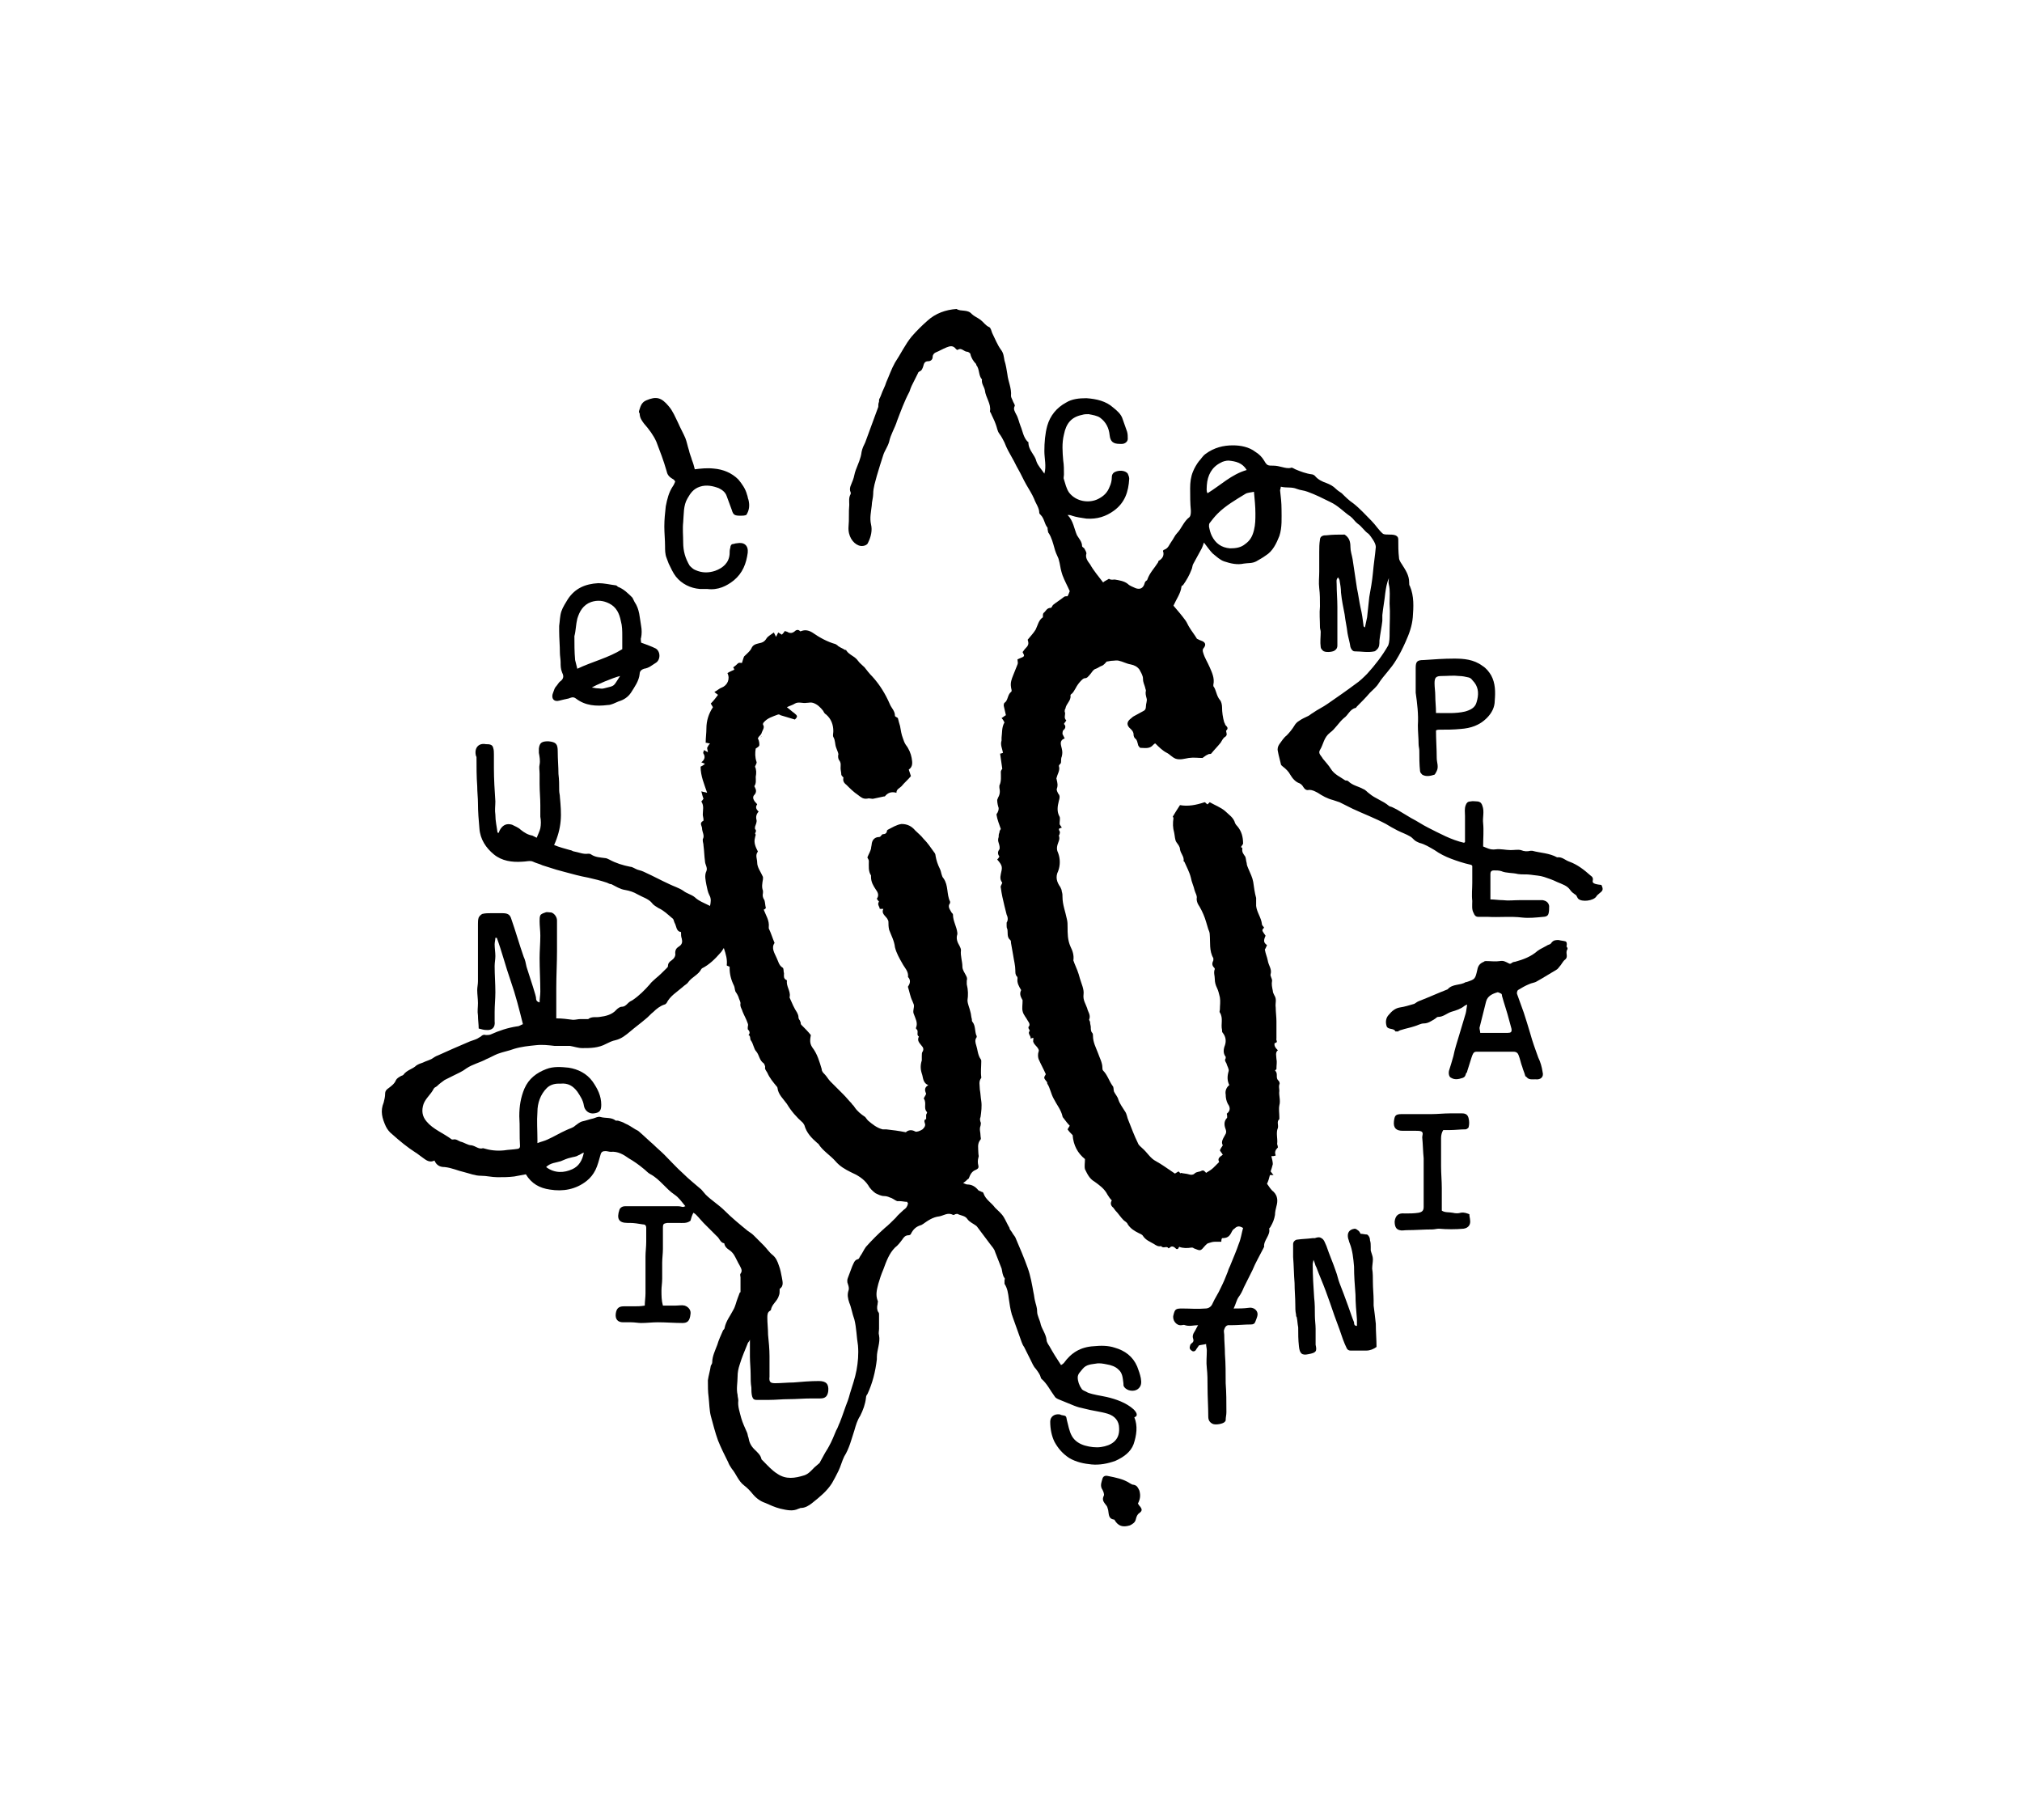 <?xml version="1.0" encoding="utf-8"?>
<!-- Generator: Adobe Illustrator 23.1.0, SVG Export Plug-In . SVG Version: 6.00 Build 0)  -->
<svg version="1.1" id="Layer_1" xmlns="http://www.w3.org/2000/svg" xmlns:xlink="http://www.w3.org/1999/xlink" x="0px" y="0px"
	 viewBox="0 0 278.8 250.9" style="enable-background:new 0 0 278.8 250.9;" xml:space="preserve">
<style type="text/css">
	.st0{fill:none;}
</style>
<path class="st0" d="M101.2,92.1c0,0.1,0.1,0.1,0.1,0.2C101.3,92.2,101.3,92.1,101.2,92.1C101.2,92.1,101.2,92.1,101.2,92.1z"/>
<path class="st0" d="M188.9,170.9c0-0.3-0.1-0.6-0.4-0.8c-0.3,0-0.6-0.1-0.9-0.1c0.3,0,0.6,0.1,0.9,0.1
	C188.8,170.3,188.9,170.6,188.9,170.9z"/>
<path d="M156.3,194.3c-1-0.9-2.4-1.4-3.7-1.7c-0.9-0.2-1.8-0.3-2.6-0.6c-0.3-0.2-0.8-0.3-0.9-0.6c-0.3-0.4-0.5-1-0.5-1.5
	c0-0.5,0.4-0.8,0.7-1.2c0.5-0.6,1.2-0.6,1.8-0.7c0.5-0.1,1,0,1.5,0.1c0.6,0.1,1.2,0.3,1.6,0.7c0.6,0.5,0.6,1.2,0.7,1.9
	c0,0.2,0,0.4,0.1,0.5c0.4,0.6,1.4,0.7,1.9,0.3c0.5-0.4,0.5-0.9,0.4-1.5c-0.1-0.5-0.3-1.1-0.5-1.6c-0.6-1.4-1.7-2.2-3.1-2.6
	c-0.9-0.3-1.9-0.3-2.9-0.2c-1.8,0.1-3.1,0.9-4.1,2.3c-0.1,0.1-0.2,0.2-0.4,0.3c-0.6-0.9-1.1-1.7-1.6-2.6c-0.2-0.3-0.4-0.6-0.4-0.9
	c-0.1-0.8-0.6-1.4-0.8-2.1c-0.1-0.6-0.5-1.2-0.5-1.8c0-0.6-0.2-1-0.3-1.5c-0.1-0.4-0.1-0.7-0.2-1.1c-0.2-1.1-0.4-2.3-0.8-3.4
	c-0.5-1.4-1.1-2.8-1.7-4.2c-0.1-0.2-0.3-0.4-0.4-0.6c-0.1-0.2-0.3-0.4-0.4-0.6c0,0,0,0,0-0.1c-0.3-0.5-0.5-1-0.8-1.5
	c-0.3-0.5-0.8-0.9-1.2-1.3c-0.5-0.7-1.3-1.1-1.6-2c0-0.1-0.2-0.2-0.3-0.2c-0.1-0.1-0.3-0.1-0.4-0.2c-0.4-0.5-0.9-0.8-1.5-0.8
	c-0.2,0-0.3-0.1-0.6-0.2c0.3-0.2,0.4-0.3,0.6-0.5c0.1-0.1,0.2-0.1,0.2-0.2c0.2-0.5,0.4-0.9,0.9-1.1c0.2-0.1,0.5-0.2,0.4-0.6
	c-0.1-0.4-0.1-0.7,0-1.1c0.1-0.2,0-0.4,0-0.6c0-0.7-0.2-1.3,0.3-1.9c0.1-0.1,0-0.3,0-0.5c0-0.5-0.2-0.9,0-1.4c0-0.1,0.1-0.4,0-0.5
	c-0.1-0.3-0.1-0.5,0-0.7c0.1-0.7,0.2-1.5,0.1-2.2c-0.1-0.6-0.1-1.1-0.2-1.6c0-0.6-0.2-1.1,0.2-1.6c0,0,0,0,0-0.1
	c-0.1-0.7,0-1.5,0-2.2c0-0.1,0-0.2-0.1-0.3c-0.4-0.6-0.4-1.3-0.6-1.9c-0.1-0.3-0.2-0.7,0-1c0.1-0.1,0.1-0.3,0-0.4
	c-0.2-0.6-0.1-1.3-0.5-1.8c-0.1-0.1-0.1-0.2-0.1-0.4c-0.1-0.3-0.1-0.7-0.2-1c-0.1-0.5-0.4-1.1-0.4-1.6c0.1-0.7,0.1-1.4-0.1-2.2
	c0-0.2,0-0.4,0-0.5c0.1-0.3,0-0.5-0.1-0.7c-0.2-0.4-0.5-0.8-0.5-1.2c0-0.8-0.3-1.5-0.2-2.3c0-0.2-0.1-0.4-0.2-0.6
	c-0.3-0.5-0.5-1-0.3-1.6c0-0.1,0-0.1,0-0.2c-0.1-0.9-0.6-1.6-0.6-2.5c0-0.1-0.1-0.2-0.2-0.3c-0.2-0.4-0.6-0.8-0.2-1.3
	c0,0,0-0.1,0-0.2c-0.5-1-0.2-2.2-0.9-3.2c-0.3-0.3-0.3-0.9-0.5-1.3c-0.3-0.6-0.5-1.2-0.6-1.8c0-0.2-0.1-0.4-0.2-0.5
	c-0.5-0.7-0.9-1.3-1.5-1.9c-0.3-0.4-0.7-0.7-1.1-1.1c-0.5-0.6-1.1-0.9-1.9-0.9c-0.7,0.1-1.3,0.5-1.9,0.8c0,0-0.1,0.1-0.1,0.1
	c0,0.3-0.2,0.5-0.5,0.5c-0.3,0-0.3,0.4-0.6,0.4c-0.5,0-0.9,0.3-1,0.9c0,0.2-0.1,0.5-0.1,0.7c-0.1,0.4-0.3,0.7-0.5,1.2
	c0,0.1,0.2,0.3,0.2,0.5c0,0.7-0.1,1.4,0.3,2c0,0.1,0,0.1,0,0.2c0,0.7,0.3,1.2,0.7,1.8c0.3,0.4,0.4,0.8,0.1,1.2
	c0.1,0.2,0.3,0.4,0.3,0.4c-0.3,0.4,0.1,0.7,0.1,1c0.2,0,0.3,0,0.5,0c-0.3,0.6,0.2,0.9,0.5,1.3c0.1,0.2,0.2,0.3,0.2,0.5
	c0,0.3,0,0.7,0.1,1.1c0.3,0.8,0.7,1.5,0.8,2.4c0.2,0.8,0.6,1.5,1,2.2c0.3,0.6,0.9,1.1,0.8,1.9c0.4,0.4,0.3,0.9,0,1.3
	c0,0,0,0.1,0,0.1c0.2,0.6,0.3,1.3,0.6,1.9c0.1,0.2,0.1,0.3,0.2,0.5c0.1,0.4-0.2,0.9,0,1.3c0.2,0.6,0.6,1.2,0.3,1.9
	c0,0.1,0,0.2,0.1,0.2c0.3,0.3-0.1,0.8,0.3,1c-0.3,0.6,0.1,0.9,0.4,1.3c0.2,0.2,0.3,0.5,0.1,0.8c-0.1,0.1-0.1,0.4-0.1,0.6
	c0,0.2,0,0.4,0,0.6c-0.2,0.6-0.2,1.2,0,1.8c0.2,0.5,0.1,1.3,0.9,1.6c-0.7,0.4-0.4,0.9-0.3,1.2c-0.1,0.3-0.4,0.6-0.3,0.7
	c0.4,0.6-0.1,1.3,0.4,1.8c0.1,0.1-0.1,0.3-0.1,0.4c0,0.2,0,0.4,0,0.6c-0.2,0-0.3,0.2-0.2,0.5c0.2,0.4-0.1,0.7-0.3,0.9
	c-0.3,0.2-0.8,0.4-1,0.3c-0.5-0.3-1-0.2-1.3,0.1c-1-0.2-1.8-0.3-2.7-0.4c-0.2,0-0.3,0-0.5,0c-0.8-0.2-1.4-0.7-2-1.2
	c-0.2-0.2-0.3-0.4-0.4-0.5c-0.6-0.4-1.1-0.8-1.5-1.4c-0.1-0.2-0.3-0.3-0.4-0.5c-0.4-0.4-0.7-0.8-1.1-1.2c-0.5-0.5-1-1-1.5-1.5
	c-0.1-0.1-0.2-0.2-0.3-0.3c-0.3-0.3-0.5-0.7-0.8-1c-0.2-0.2-0.4-0.4-0.4-0.7c-0.3-1-0.6-2.1-1.3-3c-0.4-0.6-0.3-1.1-0.2-1.7
	c-0.4-0.5-0.8-0.9-1.3-1.4c-0.1-0.1-0.1-0.2-0.1-0.3c0-0.1-0.1-0.2-0.1-0.3c-0.1-0.1-0.2-0.3-0.2-0.4c0-0.3-0.1-0.5-0.2-0.7
	c-0.4-0.6-0.7-1.3-1-2c0-0.1-0.1-0.1,0-0.2c0.1-0.8-0.5-1.4-0.4-2.2c0,0,0-0.1-0.1-0.1c-0.4-0.2-0.3-0.6-0.3-0.9
	c-0.1-0.3,0-0.7-0.2-0.8c-0.5-0.3-0.6-0.9-0.8-1.3c-0.3-0.7-0.8-1.4-0.3-2.1c-0.3-0.7-0.5-1.4-0.8-2c0-0.1,0-0.1,0-0.2
	c0.1-0.9-0.4-1.6-0.7-2.4c0.1,0,0.2-0.1,0.3-0.2c-0.1-0.4-0.1-0.8-0.2-1.1c-0.2-0.3-0.3-0.6-0.2-1c0-0.1,0-0.2,0-0.3
	c-0.2-0.5-0.1-1,0-1.6c0-0.1,0-0.2,0-0.3c-0.3-0.7-0.8-1.3-0.8-2c0-0.5-0.3-1,0.1-1.5c-0.3-0.6-0.6-1.2-0.4-1.9c0-0.2,0.2-0.4,0-0.6
	c0,0,0.3-0.4,0-0.6c0,0,0-0.2,0-0.3c0.1-0.3,0.3-0.7,0.2-1c-0.1-0.4,0-0.8,0.3-1.1c-0.3-0.3-0.5-0.6-0.2-1c-0.1-0.2-0.3-0.3-0.4-0.5
	c-0.2-0.3-0.2-0.6,0-0.8c0.3-0.3,0.3-0.7,0.1-1c0-0.1-0.1-0.2-0.1-0.2c0.3-0.4,0.2-0.9,0.2-1.3c0.1-0.5,0.1-1-0.1-1.4
	c0.1-0.3,0.3-0.5,0.2-0.7c-0.2-0.6-0.2-1.2-0.1-1.8c0.3-0.2,0.5-0.3,0.5-0.5s0-0.5-0.2-0.9c0-0.1,0.1-0.1,0.1-0.2
	c0.2-0.2,0.3-0.3,0.4-0.5c0.1-0.4,0.5-0.8,0.2-1.2c0-0.1,0-0.2,0.1-0.3c0.5-0.6,1.2-0.8,2-1.1c0.1,0,0.2,0,0.3,0.1
	c0.7,0.2,1.3,0.4,2,0.6c0.4-0.4,0.4-0.5-0.1-0.9c-0.3-0.2-0.6-0.5-1-0.8c0.4-0.2,0.8-0.3,1.1-0.5c0.5-0.3,1.1,0,1.6-0.1
	c0.3,0,0.6-0.1,0.9,0c0.6,0.2,1,0.6,1.4,1.1c0.1,0.2,0.2,0.4,0.4,0.5c0.7,0.6,1,1.4,1,2.3c0,0.3-0.1,0.6,0,0.8
	c0.3,0.5,0.2,1,0.4,1.5c0.1,0.3,0.3,0.7,0.3,0.9c-0.1,0.3,0,0.7,0.1,0.8c0.3,0.4,0.2,0.7,0.2,1.1c0,0.3,0.1,0.6,0.1,0.9
	c0,0.1,0.2,0.3,0.3,0.4c-0.1,0.4,0,0.7,0.4,1c0.5,0.5,1,1,1.6,1.4c0.4,0.3,0.7,0.6,1.3,0.5c0.3-0.1,0.6,0.1,0.9,0
	c0.5-0.1,0.9-0.2,1.4-0.3c0,0,0,0,0.1,0c0.4-0.5,0.9-0.7,1.6-0.5c0-0.5,0.4-0.6,0.7-0.9c0.4-0.5,0.9-0.9,1.3-1.4
	c-0.1-0.3-0.2-0.6-0.3-0.9c0.6-0.4,0.5-1,0.4-1.6c-0.1-0.6-0.4-1.3-0.8-1.8c-0.2-0.3-0.3-0.6-0.4-0.9c-0.2-0.5-0.3-1.1-0.4-1.7
	c-0.1-0.3-0.2-0.7-0.3-1.1c-0.1-0.1-0.4-0.2-0.4-0.3c0-0.7-0.5-1.1-0.7-1.6c-0.6-1.4-1.4-2.7-2.4-3.8c-0.4-0.4-0.8-0.9-1.1-1.3
	c-0.3-0.3-0.7-0.6-0.9-0.9c-0.4-0.6-1.2-0.8-1.6-1.4c0-0.1-0.1-0.1-0.2-0.1c-0.3-0.2-0.6-0.3-0.9-0.5c-0.1-0.1-0.2-0.2-0.4-0.3
	c-1.1-0.3-2.2-0.9-3.2-1.6c-0.5-0.3-1-0.4-1.5-0.2c-0.1,0-0.2,0.1-0.2,0c-0.3-0.3-0.6-0.1-0.8,0.1c-0.3,0.2-0.5,0.2-0.8,0.1
	c-0.1-0.1-0.2-0.1-0.5-0.2c-0.1,0.2-0.3,0.4-0.4,0.5c-0.2-0.1-0.3-0.2-0.5-0.3c-0.1,0.2-0.2,0.4-0.3,0.6c-0.1-0.2-0.2-0.4-0.3-0.6
	c-0.4,0.3-0.8,0.5-1,0.8c-0.3,0.5-0.6,0.6-1.1,0.7c-0.4,0.1-0.8,0.2-1,0.7c-0.2,0.4-0.6,0.7-1,1.1c-0.1,0.2-0.2,0.6-0.3,0.9
	c-0.3,0-0.4-0.1-0.6,0.1c-0.1,0.1-0.3,0.3-0.6,0.5c0,0.1,0.1,0.1,0.1,0.2s0,0.1,0.1,0.1c-0.4,0.2-0.7,0.3-1,0.5c0.4,0.8,0,1.7-0.8,2
	c-0.3,0.1-0.6,0.4-1,0.6c0.2,0.2,0.4,0.3,0.5,0.4c-0.3,0.4-0.6,0.8-1,1.2c0.1,0.2,0.2,0.3,0.3,0.5c-0.6,0.9-0.9,1.9-0.9,2.9
	c0,0.7-0.1,1.3-0.1,2c0.2,0,0.4,0.1,0.6,0.1c-0.2,0.2-0.3,0.4-0.4,0.6c0,0.2,0.1,0.4,0.1,0.6c-0.2-0.1-0.4-0.2-0.5-0.3
	c-0.1,0.2-0.2,0.4-0.1,0.5c0.3,0.5,0.1,0.9-0.3,1.2c0.2,0.1,0.3,0.1,0.5,0.2c-0.2,0.2-0.4,0.3-0.6,0.4c0,1.3,0.5,2.4,0.9,3.6
	c-0.3-0.1-0.5-0.1-0.8-0.2c0.1,0.4,0.2,0.8,0.3,1c-0.1,0.2-0.3,0.4-0.3,0.4c0.4,0.6,0.2,1.2,0.2,1.8c0,0.2,0.1,0.5,0.1,0.7
	c0,0.1,0,0.2-0.1,0.2c-0.5,0.3-0.1,0.7-0.1,1c0,0.5,0.4,1,0.1,1.5c0,0,0,0.1,0,0.2c0,0.2,0.1,0.4,0.1,0.7c0.1,0.7,0.1,1.4,0.2,2.1
	c0,0.5,0.4,0.9,0.2,1.4c-0.3,0.6-0.1,1.3,0,1.9c0.1,0.5,0.2,1,0.4,1.4c0.3,0.5,0.2,1,0.1,1.5c-0.8-0.4-1.6-0.7-2.1-1.2
	c-0.5-0.4-1.1-0.5-1.6-0.9c-0.6-0.4-1.3-0.6-1.9-0.9c-1.1-0.5-2.2-1.1-3.3-1.6c-0.4-0.2-0.7-0.3-1.1-0.4c-0.3-0.1-0.7-0.4-1-0.4
	c-1-0.2-2-0.5-2.9-1c-0.2-0.1-0.4-0.2-0.6-0.2c-0.7-0.1-1.3-0.1-1.9-0.5c-0.1-0.1-0.3-0.1-0.4-0.1c-0.7,0.1-1.3-0.2-1.9-0.3
	c-0.2,0-0.4-0.2-0.6-0.2c-0.7-0.2-1.5-0.4-2.2-0.7c0.5-1.1,0.8-2.2,0.9-3.3c0.1-1.1,0-2.2-0.1-3.3c0-0.3-0.1-0.6-0.1-0.9
	c0-0.8,0-1.5-0.1-2.3c0-1-0.1-2-0.1-3.1c0-1-0.2-1.3-1.3-1.4c-0.9,0-1.2,0.2-1.3,1c0,0.2,0,0.4,0,0.6c0.1,0.5,0.2,1.1,0.1,1.6
	c-0.1,0.4,0,0.8,0,1.3c0,0.5,0,0.9,0,1.4c0,1,0.1,1.9,0.1,2.9c0,0.5,0,1.1,0,1.6c0.1,0.5,0.1,1.1,0,1.6c-0.1,0.4-0.3,0.8-0.5,1.3
	c-0.2-0.1-0.4-0.2-0.6-0.3c-0.6-0.1-1.1-0.4-1.6-0.8c-0.3-0.3-0.8-0.5-1.2-0.7c-0.7-0.2-1.2,0-1.6,0.6c-0.1,0.2-0.2,0.3-0.2,0.5
	c-0.1,0-0.1,0-0.2,0c-0.1-0.8-0.3-1.6-0.3-2.5c-0.1-0.6,0-1.2,0-1.8c-0.1-1.5-0.2-3.1-0.2-4.6c0-0.6,0-1.3,0-1.9
	c0-0.3,0-0.6-0.1-0.9c-0.1-0.5-0.6-0.5-1-0.5c-1-0.2-1.6,0.5-1.4,1.5c0,0.1,0.1,0.2,0.1,0.3c0,1.3,0,2.7,0.1,4
	c0,0.8,0.1,1.6,0.1,2.3c0,1.2,0.1,2.4,0.2,3.5c0.1,1.5,0.9,2.7,2,3.6c1.1,0.9,2.5,1.1,3.9,1c0.5,0,1.1-0.2,1.5,0
	c0.4,0.2,0.9,0.3,1.3,0.5c0.6,0.2,1.3,0.4,1.9,0.6c0.4,0.1,0.7,0.2,1.1,0.3c1.1,0.3,2.2,0.6,3.3,0.8c0.9,0.2,1.7,0.4,2.6,0.7
	c0.2,0.1,0.4,0.2,0.6,0.2c0.6,0.3,1.2,0.7,1.9,0.8c0.6,0.1,1.2,0.3,1.7,0.6c0.7,0.4,1.5,0.6,2,1.2c0.2,0.3,0.6,0.5,0.9,0.7
	c0.7,0.3,1.3,0.9,1.9,1.4c0.2,0.1,0.2,0.4,0.3,0.6c0.3,0.5,0.2,1.2,0.9,1.3c0,0.4,0,0.6,0.1,0.9c0.1,0.4,0.1,0.8-0.4,1.1
	c-0.3,0.2-0.5,0.4-0.5,0.9c0.1,0.4-0.2,0.8-0.5,1c-0.3,0.2-0.5,0.4-0.5,0.8c0,0.1-0.1,0.2-0.2,0.3c-0.5,0.5-1,1-1.5,1.4
	c-0.3,0.3-0.6,0.5-0.8,0.8c-0.7,0.8-1.5,1.6-2.4,2.2c-0.2,0.1-0.4,0.2-0.6,0.4c-0.3,0.3-0.5,0.5-0.9,0.5c-0.2,0-0.5,0.2-0.7,0.4
	c-0.6,0.7-1.5,0.9-2.3,1c-0.5,0.1-1.1-0.1-1.6,0.3c0,0-0.1,0-0.2,0c-0.3,0-0.6,0-0.9,0c-0.3,0-0.6,0.1-1,0.1
	c-0.8-0.1-1.5-0.2-2.3-0.2c0-1.4,0-2.8,0-4.2c0-1.7,0.1-3.4,0.1-5.1c0-1.4,0-2.8,0-4.2c0-0.5-0.4-1-0.8-1.1c-0.3,0-0.6-0.1-0.8,0
	c-0.3,0.1-0.6,0.2-0.7,0.4c-0.1,0.2-0.1,0.5-0.1,0.8c0,0.7,0.1,1.3,0.1,2c0,1-0.1,2.1-0.1,3.1c0,1.5,0.1,3.1,0.1,4.6
	c0,0.5-0.1,1-0.1,1.5c-0.4-0.1-0.5-0.3-0.5-0.7c-0.1-0.5-0.3-1-0.4-1.4c-0.3-0.9-0.6-1.9-0.9-2.8c-0.1-0.5-0.2-1-0.4-1.4
	c-0.6-1.7-1.1-3.5-1.7-5.2c-0.2-0.7-0.6-0.8-1.3-0.8c-0.5,0-1,0-1.5,0c-0.4,0-0.8,0-1.2,0.1c-0.2,0.1-0.4,0.3-0.5,0.5
	c-0.1,0.3-0.1,0.6-0.1,0.9c0,0.5,0,0.9,0,1.4c0,1,0,1.9,0,2.9c0,1.2,0,2.4,0,3.6c0,0.4-0.1,0.8-0.1,1.2c0,0.6,0.1,1.2,0.1,1.8
	c0,0.6-0.1,1.1,0,1.7c0,0.6,0.1,1.2,0.1,1.8c0.4,0.1,0.7,0.2,1,0.2c0.9,0.1,1.3-0.4,1.2-1.2c0-0.4,0-0.9,0-1.3
	c0-0.9,0.1-1.8,0.1-2.7c0-1.2-0.1-2.4-0.1-3.6c0-0.5,0.1-0.9,0.1-1.4c0-0.5-0.1-1.1-0.1-1.6c0-0.3,0.1-0.6,0.1-0.9
	c0.1,0,0.1,0,0.2,0c0.7,1.9,1.2,3.9,1.9,5.9c0.7,2,1.2,4,1.7,6c-0.3,0.1-0.5,0.3-0.8,0.3c-1.3,0.2-2.5,0.6-3.6,1.1
	c-0.2,0.1-0.5,0.1-0.7,0.1c-0.3-0.1-0.5,0-0.7,0.2c-0.2,0.1-0.3,0.2-0.5,0.3c-0.4,0.2-0.9,0.3-1.3,0.5c-1.4,0.6-2.8,1.2-4.1,1.8
	c-0.3,0.1-0.6,0.3-0.9,0.5c-0.4,0.2-0.8,0.3-1.2,0.5c-0.3,0.1-0.6,0.2-0.9,0.4c-0.5,0.5-1.3,0.6-1.8,1.3c-0.1,0.1-0.3,0.1-0.4,0.2
	c-0.2,0.1-0.5,0.3-0.6,0.5c-0.2,0.5-0.6,0.8-1,1.1c-0.3,0.2-0.5,0.4-0.5,0.8c0,0.4-0.1,0.8-0.2,1.2c-0.5,1.2-0.2,2.2,0.3,3.3
	c0.2,0.4,0.5,0.8,0.9,1.1c1,0.9,2.1,1.8,3.2,2.5c0.2,0.1,0.4,0.3,0.7,0.5c0.6,0.4,1.1,1,1.9,0.6c0.3,0.7,0.8,0.9,1.4,0.9
	c1,0.1,1.8,0.5,2.7,0.7c0.8,0.2,1.5,0.5,2.3,0.5c0.8,0,1.5,0.2,2.3,0.2c0.8,0,1.5,0,2.3-0.1c0.5-0.1,1.1-0.2,1.6-0.3
	c0.8,1.3,1.9,1.9,3.3,2.1c1.8,0.3,3.6,0,5.1-1.2c0.5-0.4,0.9-0.9,1.2-1.5c0.3-0.6,0.5-1.4,0.7-2.1c0.1-0.4,0.3-0.5,0.7-0.5
	c0.2,0,0.5,0.1,0.7,0.1c1-0.1,1.8,0.4,2.5,0.9c0.7,0.4,1.4,0.9,2,1.4c0.4,0.3,0.6,0.6,1,0.8c1.3,0.7,2.1,2,3.3,2.8
	c0.6,0.4,1,1,1.5,1.6c-0.1,0-0.2,0.1-0.3,0.1c-0.2,0-0.4-0.1-0.7-0.1c-0.6,0-1.1,0-1.7,0c-1,0-1.9,0-2.9,0c-0.9,0-1.8,0-2.7,0
	c-0.4,0-0.7,0.2-0.8,0.5c-0.4,1.2-0.1,1.8,1.1,1.8c0.1,0,0.2,0,0.3,0c0.6,0,1.2,0.1,1.8,0.2c0.3,0,0.5,0.1,0.5,0.5
	c0,0.6,0,1.3,0,1.9c0,0.7-0.1,1.4-0.1,2c0,0.8,0,1.6,0,2.4c0,0.9,0,1.8,0,2.7c0,0.6-0.1,1.1-0.1,1.7c-0.6,0.1-1,0.1-1.5,0.1
	c-0.5,0-0.9,0-1.4,0c-0.7,0-1,0.3-1.1,1c-0.1,0.8,0.3,1.2,1,1.2c0.4,0,0.7,0,1.1,0c0.5,0,1,0.1,1.4,0.1c0.8,0,1.5-0.1,2.3-0.1
	c1.1,0,2.3,0.1,3.4,0.1c0.7,0,1-0.3,1.1-1.2c0.1-0.5-0.2-1-0.8-1.2c-0.4-0.1-0.8,0-1.3,0c-0.6,0-1.1,0-1.7,0
	c-0.2-0.7-0.2-1.4-0.2-2.1c0-0.5,0.1-1,0.1-1.6c0-0.7,0-1.4,0-2.2c0-0.6,0.1-1.3,0.1-1.9c0-1,0-1.9,0-2.9c0-0.6,0.1-0.6,0.6-0.7
	c0.5,0,1,0,1.5,0c0.6,0,1.2,0.1,1.7-0.3c0.1-0.4,0.2-0.7,0.4-1.1c0.2,0.1,0.3,0.2,0.4,0.3c0.4,0.4,0.7,0.8,1,1.1
	c0.6,0.6,1.2,1.2,1.8,1.8c0.4,0.3,0.5,0.9,1,1c0.1,0,0.1,0.2,0.1,0.2c0.1,0.3,0.3,0.5,0.6,0.7c0.3,0.2,0.5,0.4,0.7,0.7
	c0.3,0.5,0.5,1,0.8,1.5c0.2,0.4,0.4,0.7,0.1,1.1c-0.1,0.1,0,0.4,0,0.5c0,0.7,0,1.3,0,2c0,0,0,0.1-0.1,0.1c-0.1,0.3-0.2,0.5-0.3,0.8
	c-0.2,0.5-0.3,1.1-0.6,1.6c-0.4,0.8-1,1.5-1.2,2.5c0,0.1-0.1,0.2-0.2,0.3c-0.3,0.7-0.6,1.3-0.8,2c-0.3,0.8-0.7,1.6-0.7,2.4
	c0,0.2-0.1,0.3-0.2,0.5c-0.1,0.7-0.3,1.3-0.4,2c0,0.8,0,1.6,0.1,2.3c0.1,0.9,0.1,1.8,0.3,2.6c0.3,1.1,0.6,2.3,1,3.4
	c0.4,1,0.9,2,1.4,3c0.1,0.3,0.3,0.6,0.5,0.9c0.6,0.7,0.9,1.7,1.7,2.3c0.4,0.3,0.8,0.7,1.2,1.2c0.5,0.6,1.1,1,1.7,1.2
	c0.7,0.3,1.3,0.6,2.1,0.8c0.9,0.2,1.7,0.4,2.5,0c0.1,0,0.2-0.1,0.3-0.1c0.6,0,1.1-0.3,1.6-0.7c1-0.8,2-1.6,2.7-2.7
	c0.3-0.5,0.6-1.1,0.9-1.7c0.3-0.6,0.5-1.4,0.8-2c0.7-1.1,1-2.4,1.4-3.6c0.2-0.7,0.4-1.4,0.8-2c0.4-0.8,0.7-1.6,0.8-2.5
	c0-0.2,0.1-0.4,0.2-0.5c0.7-1.5,1.1-3.1,1.3-4.8c0-0.1,0-0.2,0-0.3c0-1,0.5-2,0.3-3c-0.1-0.3,0-0.6,0-0.9c0-0.7,0-1.3,0-2
	c0-0.1,0-0.2-0.1-0.3c-0.2-0.3-0.2-0.7-0.1-1.1c0-0.2,0.1-0.4,0-0.5c-0.3-0.8-0.1-1.5,0.1-2.3c0.2-0.7,0.4-1.3,0.7-2
	c0.4-1.1,0.8-2.2,1.6-3c0.4-0.3,0.7-0.7,1-1.1c0.2-0.3,0.4-0.6,0.9-0.6c0.1,0,0.3-0.1,0.3-0.2c0.3-0.6,0.7-1,1.4-1.2
	c0.1,0,0.1-0.1,0.2-0.1c0.7-0.5,1.4-1,2.3-1.1c0.6-0.1,1.2-0.6,1.9-0.2c0.1,0,0.2,0,0.3-0.1c0.1,0,0.3-0.1,0.4,0
	c0.4,0.2,1,0.2,1.3,0.7c0.3,0.4,0.8,0.6,1.2,0.9c0,0,0.1,0.1,0.1,0.1c0.6,0.8,1.2,1.6,1.8,2.4c0.3,0.4,0.6,0.7,0.7,1.1
	c0.3,0.8,0.6,1.5,0.9,2.3c0.1,0.4,0.1,0.9,0.4,1.3c0.1,0.1,0,0.2,0,0.3c0,0.2,0,0.4,0,0.5c0.4,0.6,0.5,1.3,0.6,2.1
	c0.1,0.7,0.2,1.4,0.4,2.1c0,0.1,0.1,0.2,0.1,0.3c0.3,0.9,0.7,1.9,1,2.8c0.2,0.5,0.3,1,0.6,1.4c0.3,0.6,0.6,1.2,0.9,1.8
	c0.2,0.4,0.4,0.9,0.7,1.2c0.3,0.4,0.6,0.8,0.7,1.2c0,0.1,0.1,0.2,0.1,0.2c0.8,0.7,1.2,1.6,1.8,2.4c0.1,0.2,0.3,0.3,0.5,0.4
	c0.7,0.3,1.5,0.6,2.2,0.9c0.5,0.2,0.9,0.3,1.4,0.4c1.1,0.3,2.2,0.4,3.2,0.7c1,0.3,1.6,1,1.6,2c0.1,1.7-1.1,2.4-2.5,2.6
	c-0.7,0.1-1.5,0-2.2-0.2c-0.7-0.2-1.4-0.6-1.8-1.3c-0.4-0.7-0.5-1.5-0.7-2.2c-0.1-0.6-0.1-0.6-0.7-0.7c-0.1,0-0.2-0.1-0.3-0.1
	c-0.7-0.1-1.3,0.3-1.3,1c0,1,0.2,2,0.6,2.8c0.5,0.9,1.1,1.6,2,2.2c1,0.6,2.1,0.8,3.1,0.9c1.1,0.1,2.2-0.1,3.3-0.5
	c1.1-0.5,2.1-1.2,2.5-2.3c0.4-1.2,0.6-2.5,0.1-3.7C157,195.2,156.7,194.7,156.3,194.3z M78.9,161.2c-1.1,0.5-2.4,0.6-3.6-0.3
	c0.6-0.6,1.4-0.6,2-0.8c0.5-0.2,0.9-0.4,1.4-0.5c0.3-0.1,0.7-0.1,1-0.3c0.3-0.1,0.5-0.3,0.8-0.4C80.3,160,79.8,160.8,78.9,161.2z
	 M124.6,166.8c-0.4,0.4-0.8,0.7-1.1,1.1c-0.5,0.5-1,1-1.5,1.4c-0.9,0.8-1.8,1.7-2.6,2.6c-0.3,0.4-0.5,0.9-0.8,1.3
	c-0.1,0.2-0.2,0.4-0.3,0.4c-0.5,0.1-0.6,0.6-0.8,1c-0.2,0.5-0.4,1.1-0.6,1.6c-0.1,0.2-0.1,0.6,0,0.8c0.1,0.3,0.2,0.6,0.1,0.9
	c-0.2,0.6-0.1,1.1,0.1,1.7c0.3,0.7,0.4,1.5,0.7,2.3c0.3,1.2,0.3,2.4,0.5,3.6c0.1,1.2,0,2.3-0.2,3.4c-0.2,1.1-0.6,2.2-0.9,3.2
	c-0.1,0.4-0.2,0.7-0.3,1c-0.4,1-0.7,2-1.1,3c-0.2,0.4-0.3,0.8-0.5,1.1c-0.3,0.7-0.6,1.5-1,2.2c-0.2,0.4-0.5,0.8-0.7,1.2
	c-0.2,0.4-0.4,0.7-0.6,1.1c-0.2,0.2-0.5,0.4-0.7,0.6c-0.4,0.4-0.8,0.9-1.4,1.1c-1.3,0.4-2.5,0.6-3.7-0.2c-0.8-0.5-1.4-1.2-2-1.8
	c-0.1-0.1-0.1-0.1-0.2-0.2c-0.1-0.6-0.6-1-1-1.4c-0.5-0.5-0.7-1-0.8-1.6c-0.1-0.2-0.1-0.5-0.2-0.7c-0.3-0.7-0.6-1.3-0.8-2
	c-0.2-0.8-0.5-1.6-0.4-2.4c0-0.3-0.1-0.5-0.1-0.8c-0.2-0.8,0-1.7,0-2.5c0-0.6,0.1-1.1,0.3-1.7c0.3-1,0.7-1.9,1.1-2.9
	c0-0.1,0.2-0.2,0.3-0.5c0,0.9,0,1.6,0,2.3c0,0.8,0.1,1.7,0.1,2.5c0,0.6,0,1.2,0.1,1.8c0,0.4,0,0.8,0.1,1.2c0.1,0.3,0.2,0.5,0.6,0.5
	c0.6,0,1.2,0,1.8,0c0.9,0,1.7-0.1,2.6-0.1c1.1,0,2.1-0.1,3.2-0.1c0.4,0,0.8,0,1.2,0c0.7,0,1-0.3,1.1-1c0.1-1-0.3-1.4-1.3-1.4
	c-1.2,0-2.3,0.1-3.5,0.2c-0.8,0-1.7,0.1-2.5,0.1c-0.6,0-0.9-0.1-0.8-0.9c0-0.9,0-1.9,0-2.8c0-1-0.1-2-0.2-3c0-0.8-0.1-1.6-0.1-2.3
	c0-0.4,0-0.8,0.4-1c0,0,0.1-0.1,0.1-0.1c0.1-0.8,0.9-1.2,1.1-2c0.1-0.2,0.1-0.5,0.1-0.9c0.6-0.4,0.4-1,0.3-1.6
	c-0.1-0.5-0.2-1.1-0.4-1.6c-0.2-0.6-0.4-1.1-0.9-1.5c-0.4-0.3-0.8-0.9-1.2-1.3c-0.5-0.5-0.9-0.9-1.4-1.4c-0.2-0.2-0.5-0.4-0.8-0.6
	c-1.1-0.9-2.2-1.8-3.2-2.8c-0.8-0.8-1.8-1.4-2.6-2.2c-0.2-0.2-0.4-0.5-0.6-0.7c-0.8-0.7-1.7-1.4-2.5-2.2c-0.9-0.8-1.7-1.7-2.6-2.6
	c-0.5-0.5-1-0.9-1.5-1.4c-0.7-0.6-1.3-1.2-2-1.8c-0.1-0.1-0.3-0.2-0.5-0.3c-0.5-0.3-0.9-0.6-1.4-0.8c-0.3-0.2-0.7-0.3-1-0.4
	c-0.1,0-0.2,0-0.3,0c-0.6-0.5-1.4-0.3-2.1-0.5c-0.3-0.1-0.7,0.1-1,0.2c-0.5,0.1-1,0.3-1.5,0.4c-0.4,0.1-0.7,0.4-1,0.6
	c-0.3,0.3-0.8,0.4-1.2,0.6c-0.9,0.4-1.7,0.9-2.6,1.3c-0.4,0.2-0.9,0.3-1.4,0.5c0-0.2,0-0.4,0-0.5c0-1.3-0.1-2.5,0-3.8
	c0-1.2,0.4-2.4,1.3-3.3c0.4-0.4,1-0.6,1.6-0.6c0.1,0,0.2,0,0.3,0c1-0.1,1.7,0.3,2.3,1.1c0.4,0.6,0.8,1.2,0.9,1.9
	c0.1,0.7,0.7,1.2,1.4,1.1c0.8-0.1,1-0.4,1-1.2c0-1.2-0.5-2.2-1.2-3.2c-0.8-1.1-2-1.7-3.3-1.9c-1-0.1-2.1-0.2-3.1,0.2
	c-1.3,0.5-2.4,1.3-3,2.7c-0.5,1.2-0.7,2.4-0.7,3.8c0.1,1.4,0,2.7,0.1,4.1c0,0.3-0.2,0.4-0.4,0.4c-0.6,0.1-1.2,0.1-1.8,0.2
	c-1,0.1-1.9,0-2.9-0.3c-0.6,0.2-1-0.3-1.6-0.4c-0.5,0-1-0.4-1.5-0.5c-0.3-0.1-0.6-0.4-1-0.3c-0.1,0-0.1,0-0.2,0
	c-1.2-0.9-2.6-1.4-3.5-2.5c-0.6-0.7-0.7-1.5-0.4-2.4c0.3-0.8,1-1.3,1.4-2.1c0.1-0.2,0.3-0.2,0.5-0.4c0.3-0.3,0.6-0.5,1-0.8
	c0.4-0.2,0.8-0.4,1.2-0.6c0.6-0.3,1.3-0.6,1.8-1c0.9-0.6,1.9-0.8,2.8-1.3c0.5-0.2,1-0.5,1.5-0.7c0.8-0.3,1.5-0.4,2.3-0.7
	c1-0.3,2-0.4,3-0.5c0.9-0.1,1.7,0,2.6,0.1c0.3,0,0.6,0,0.9,0c0.4,0,0.8,0,1.2,0c0.6,0.1,1.1,0.3,1.7,0.3c1.1,0,2.2,0,3.3-0.6
	c0.4-0.2,0.8-0.4,1.3-0.5c0.8-0.2,1.4-0.7,2-1.2c0.7-0.6,1.4-1.1,2.1-1.7c0.4-0.3,0.7-0.7,1.1-1c0.4-0.4,0.9-0.8,1.5-1
	c0.1,0,0.2-0.1,0.3-0.2c0.5-1,1.4-1.5,2.2-2.2c0.3-0.3,0.6-0.4,0.8-0.7c0.5-0.7,1.4-1,1.8-1.8c0,0,0.1-0.1,0.1-0.1
	c1-0.5,1.8-1.3,2.5-2.1c0.2-0.2,0.3-0.4,0.5-0.7c0.3,0.9,0.5,1.6,0.4,2.4c0.1,0.1,0.3,0.1,0.4,0.2c0,0.1,0,0.1,0,0.2
	c0,0.8,0.2,1.6,0.6,2.4c0.1,0.2,0.1,0.5,0.2,0.8c0.2,0.3,0.4,0.6,0.5,1c0.1,0.2,0.2,0.5,0.2,0.6c-0.1,0.5,0.2,0.8,0.3,1.2
	c0.2,0.5,0.5,1,0.7,1.6c0.1,0.2,0,0.4,0,0.5c0,0.1,0,0.3,0,0.3c0.2,0.2,0.4,0.5,0.1,0.8c0.3,0.1,0.2,0.5,0.3,0.7
	c0.4,0.5,0.4,1.2,0.8,1.6c0.4,0.5,0.4,1.2,1,1.6c0.1,0.1,0.2,0.4,0.2,0.5c-0.1,0.3,0.2,0.6,0.3,0.8c0.3,0.7,0.8,1.3,1.3,1.9
	c0,0,0.1,0.1,0.1,0.2c0.1,0.9,0.8,1.5,1.3,2.2c0.6,1,1.3,1.8,2.2,2.6c0.1,0.1,0.1,0.2,0.2,0.3c0.3,1.1,1,1.8,1.8,2.5
	c0.1,0.1,0.2,0.1,0.2,0.2c0.6,0.9,1.6,1.5,2.3,2.3c0.6,0.7,1.3,1.1,2.1,1.5c0.9,0.4,1.8,0.9,2.4,1.8c0.2,0.4,0.6,0.8,1,1.1
	c0.4,0.2,0.8,0.4,1.2,0.4c0.3,0,0.6,0.1,0.8,0.2c0.4,0.1,0.7,0.4,1,0.5c0.1,0,0.2,0,0.3,0c0.4,0,0.7,0.1,1.1,0.1
	c0,0.1,0,0.1,0.1,0.2C125.1,166.4,124.9,166.6,124.6,166.8z"/>
<path d="M101.2,92.1C101.2,92.1,101.2,92.1,101.2,92.1c0.3-0.3,0.5-0.4,0.6-0.5C101.7,91.6,101.5,91.8,101.2,92.1z"/>
<path d="M105.1,102.6c0.1-0.2,0-0.5-0.2-0.9c0-0.1,0.1-0.1,0.1-0.2c-0.1,0.1-0.1,0.1-0.1,0.2C105.1,102.1,105.2,102.4,105.1,102.6z"
	/>
<path d="M219.6,121.5c0.1-0.4,0-0.6-0.3-0.8c-0.9-0.8-1.8-1.5-2.9-1.9c-0.6-0.2-1-0.7-1.7-0.6c-1.1-0.6-2.3-0.6-3.4-0.9
	c-0.1,0-0.2,0-0.3,0c-0.4,0.1-0.8,0.1-1.3-0.1c-0.4-0.1-0.9,0-1.4,0c-0.7,0-1.4-0.2-2.1-0.1c-0.7,0.1-1.2-0.2-1.7-0.4
	c0-1.1,0.1-2.2,0-3.2c-0.1-0.8,0.2-1.6-0.1-2.4c-0.1-0.3-0.2-0.5-0.6-0.6c-0.3,0-0.7-0.1-1.1,0c-0.3,0-0.5,0.2-0.6,0.5
	c-0.2,0.5-0.1,1-0.1,1.5c0,1.2,0,2.4,0,3.6c-0.1,0-0.1,0.1-0.1,0.1c-1.8-0.4-3.4-1.3-5-2.1c-0.8-0.4-1.5-0.9-2.3-1.3
	c-0.7-0.4-1.3-0.8-2-1.2c-0.2-0.1-0.4-0.2-0.6-0.3c-0.2-0.1-0.4-0.1-0.5-0.2c-0.8-0.7-1.9-1-2.7-1.7c-0.3-0.2-0.5-0.5-0.8-0.6
	c-0.7-0.4-1.5-0.5-2.1-1.1c-0.1-0.1-0.3-0.1-0.4-0.1c-0.7-0.5-1.5-0.8-2-1.6c-0.3-0.5-0.7-0.9-1.1-1.4c-0.2-0.4-0.7-0.7-0.4-1.2
	c0.5-0.8,0.5-1.7,1.4-2.4c0.7-0.5,1.2-1.4,1.9-2c0.6-0.4,0.8-1.2,1.6-1.4c0.1,0,0.1-0.1,0.2-0.2c0.6-0.6,1.2-1.2,1.8-1.9
	c0.4-0.4,0.9-0.8,1.2-1.3c0.7-1.1,1.7-2,2.4-3.2c0.5-0.8,0.9-1.6,1.3-2.5c0.5-1.1,0.9-2.2,1-3.4c0.1-1.4,0.2-2.9-0.4-4.3
	c-0.1-0.1-0.1-0.3-0.1-0.5c0-1-0.5-1.7-1-2.5c-0.2-0.3-0.4-0.6-0.4-0.9c-0.1-0.8-0.1-1.7-0.1-2.5c0-0.4-0.2-0.5-0.4-0.6
	c-0.3-0.1-0.6-0.1-0.9-0.1c-0.3,0-0.6,0-0.8-0.1c-0.6-0.5-1-1.2-1.6-1.8c-0.8-0.8-1.6-1.7-2.5-2.4c-0.6-0.4-1.1-0.9-1.6-1.4
	c-0.3-0.2-0.6-0.4-0.8-0.6c-0.4-0.4-0.8-0.6-1.3-0.8c-0.6-0.2-1.2-0.5-1.6-1c-0.1-0.1-0.3-0.2-0.4-0.2c-0.8-0.1-1.6-0.4-2.3-0.7
	c-0.2-0.1-0.5-0.3-0.6-0.2c-0.4,0.1-0.8,0-1.2-0.1c-0.4-0.1-0.8-0.2-1.2-0.2c-0.8,0-0.9,0-1.3-0.7c-0.3-0.5-0.7-0.9-1.2-1.2
	c-0.9-0.7-2.1-0.9-3.1-0.9c-1.3,0-2.6,0.3-3.8,1.2c-0.4,0.3-0.6,0.7-0.9,1c-0.3,0.4-0.6,0.9-0.8,1.4c-0.3,0.7-0.4,1.5-0.4,2.3
	c0,1,0,2.1,0.1,3.1c0,0.3,0,0.7-0.2,0.9c-0.8,0.6-1.1,1.6-1.7,2.2c-0.3,0.3-0.5,0.8-0.8,1.2c-0.3,0.4-0.4,0.9-1,1.1
	c-0.1,0-0.2,0.2-0.1,0.3c0.1,0.5-0.1,0.9-0.6,1.2c-0.1,0-0.1,0.2-0.1,0.2c-0.5,0.8-1.2,1.5-1.5,2.4c0,0.1-0.2,0.2-0.2,0.2
	c-0.1,0.1-0.2,0.3-0.2,0.4c-0.2,0.6-0.6,0.8-1.2,0.6c-0.4-0.2-0.8-0.3-1.1-0.6c-0.5-0.4-1.2-0.5-1.8-0.6c-0.2,0-0.5,0.1-0.8-0.1
	c-0.3,0.2-0.6,0.3-0.8,0.5c-0.6-0.8-1.3-1.6-1.8-2.5c-0.3-0.4-0.7-0.9-0.5-1.5c0-0.2-0.2-0.5-0.3-0.7c-0.1-0.1-0.3-0.2-0.3-0.3
	c0-0.6-0.4-1-0.7-1.5c-0.4-0.9-0.5-2-1.3-2.8c0.2,0,0.4,0,0.6,0.1c0.6,0.2,1.3,0.3,2,0.4c1.5,0.1,2.7-0.3,3.8-1.1
	c1.5-1.1,2-2.6,2.1-4.4c0-0.2-0.1-0.5-0.2-0.7c-0.3-0.4-1-0.5-1.6-0.3c-0.3,0.1-0.6,0.3-0.6,0.8c0,0.4-0.1,0.9-0.3,1.3
	c-0.3,0.8-0.8,1.3-1.6,1.7c-1.2,0.6-3,0.4-4-0.9c-0.4-0.6-0.5-1.2-0.7-1.8c-0.1-0.2,0-0.4,0-0.7c0-0.6,0-1.3-0.1-1.9
	c-0.1-1.2-0.2-2.4,0.1-3.6c0.3-1.5,1-2.4,2.5-2.7c0.3-0.1,0.6-0.1,0.9-0.1c0.5,0.1,1.2,0.2,1.6,0.5c0.8,0.6,1.2,1.4,1.3,2.4
	c0.1,0.9,0.5,1.2,1.4,1.2c0.1,0,0.2,0,0.3,0c0.4,0,0.8-0.3,0.8-0.7c0-0.3,0-0.7-0.1-1c-0.2-0.6-0.4-1.1-0.6-1.7
	c-0.2-0.7-0.8-1.2-1.3-1.6c-1-0.9-2.3-1.2-3.7-1.3c-1,0-2,0.1-2.8,0.6c-1.3,0.7-2.2,1.8-2.6,3.2c-0.3,1.1-0.4,2.3-0.4,3.5
	c0,1,0.3,2.1,0,3.1c-0.4-0.6-0.9-1.1-1.1-1.7c-0.2-0.9-1.1-1.5-1.1-2.6c0,0,0-0.1-0.1-0.1c-0.6-0.6-0.7-1.5-1-2.2
	c-0.2-0.5-0.3-1.1-0.6-1.6c-0.2-0.4-0.4-0.7-0.2-1.1c0.1-0.1-0.1-0.4-0.2-0.6c-0.1-0.3-0.3-0.6-0.3-0.8c0.1-1.1-0.4-2-0.5-3
	c-0.1-0.6-0.2-1.3-0.4-1.9c-0.1-0.5-0.1-1-0.5-1.5c-0.5-0.7-0.8-1.5-1.2-2.3c-0.1-0.3-0.2-0.7-0.4-0.8c-0.5-0.2-0.8-0.7-1.2-1
	c-0.4-0.3-0.9-0.5-1.2-0.8c-0.6-0.7-1.5-0.3-2.1-0.7c-1.5,0.1-2.9,0.6-4,1.6c-0.8,0.7-1.5,1.4-2.2,2.2c-0.9,1.1-1.5,2.4-2.3,3.6
	c-0.5,0.9-0.8,1.8-1.2,2.7c-0.1,0.3-0.2,0.6-0.4,1c-0.2,0.4-0.3,0.8-0.5,1.2c-0.1,0.1-0.1,0.3-0.1,0.5c-0.1,0.2-0.1,0.5-0.1,0.7
	c-0.6,1.6-1.2,3.3-1.8,4.9c-0.2,0.4-0.4,0.8-0.5,1.3c-0.1,0.9-0.5,1.7-0.8,2.5c-0.2,0.5-0.2,0.9-0.4,1.4c-0.2,0.6-0.6,1.1-0.3,1.7
	c0,0.1,0,0.1,0,0.2c-0.3,0.5-0.2,1-0.2,1.5c-0.1,1,0,2-0.1,3c-0.1,1.3,0.6,2.3,1.4,2.6c0.5,0.2,1.2,0,1.3-0.4
	c0.4-0.8,0.6-1.7,0.4-2.5c-0.2-0.9,0-1.7,0.1-2.6c0-0.5,0.2-1.1,0.2-1.6c0-0.9,0.3-1.7,0.5-2.5c0.3-1,0.6-2,0.9-2.9
	c0.2-0.6,0.6-1.1,0.8-1.8c0.2-1,0.8-1.9,1.1-2.9c0.5-1.3,1-2.7,1.7-4c0.1-0.3,0.2-0.6,0.3-0.8c0.3-0.6,0.6-1.2,0.9-1.8
	c0-0.1,0.1-0.1,0.2-0.2c0.3-0.1,0.4-0.4,0.5-0.7c0.1-0.4,0.2-0.7,0.7-0.7c0.3,0,0.6-0.2,0.6-0.6c0-0.3,0.2-0.5,0.4-0.6
	c0.5-0.2,1-0.5,1.5-0.7c0.5-0.2,0.9-0.3,1.3,0.2c0.1,0.1,0.2,0.2,0.3,0.1c0.5-0.3,0.8,0.3,1.3,0.3c0.1,0,0.4,0.2,0.4,0.3
	c0.1,0.5,0.4,1,0.8,1.4c0,0,0,0,0,0.1c0.5,0.6,0.3,1.5,0.8,2c-0.1,0.6,0.3,1,0.4,1.5c0.1,1,0.9,1.9,0.7,2.9c0,0.1,0.1,0.2,0.1,0.2
	c0.2,0.5,0.5,1,0.7,1.6c0.2,0.5,0.2,0.9,0.5,1.3c0.3,0.4,0.5,0.8,0.7,1.2c0.3,0.8,0.7,1.5,1.1,2.2c0.3,0.5,0.5,1,0.8,1.5
	c0.4,0.7,0.7,1.4,1.1,2.1c0.4,0.7,0.8,1.3,1.1,2c0.2,0.6,0.7,1.2,0.7,1.9c0,0.1,0.1,0.2,0.2,0.3c0.5,0.5,0.5,1.2,0.9,1.7
	c0.1,0.1,0,0.3,0.1,0.5c0,0.1,0,0.2,0.1,0.3c0.4,0.6,0.6,1.4,0.8,2.1c0.1,0.4,0.3,0.9,0.5,1.3c0.1,0.2,0.1,0.4,0.2,0.7
	c0.1,0.6,0.2,1.1,0.4,1.7c0.3,0.8,0.7,1.5,1,2.2c-0.1,0.3-0.2,0.5-0.3,0.7c-0.2,0-0.4,0-0.5,0.1c-0.5,0.4-1,0.7-1.5,1.1
	c-0.1,0.1-0.2,0.4-0.3,0.4c-0.6,0-0.7,0.5-1,0.7c-0.1,0.1-0.1,0.3-0.1,0.4c0,0.1,0,0.2,0,0.2c-0.6,0.4-0.7,1.1-1,1.7
	c-0.3,0.5-0.7,0.9-1.1,1.4c0.2,0.6,0.1,0.8-0.4,1.3c-0.1,0.1-0.2,0.3-0.3,0.4c0.1,0.3,0.4,0.5,0,0.7c-0.2,0.1-0.5,0.2-0.7,0.3
	c0,0.3,0.1,0.5,0,0.7c-0.2,0.5-0.4,1-0.6,1.5c-0.2,0.5-0.4,1-0.3,1.6c0,0.2,0.2,0.6,0,0.7c-0.5,0.4-0.4,1.2-0.9,1.5
	c-0.1,0.1-0.1,0.3-0.1,0.4c0.1,0.4,0.2,0.9,0.3,1.3c-0.2,0.1-0.4,0.3-0.6,0.4c0.2,0.2,0.3,0.4,0.4,0.6c-0.4,0.7-0.3,1.4-0.4,2.1
	c0,0.1,0,0.3,0,0.4c-0.2,0.6,0.1,1.1,0.2,1.7c-0.1,0-0.2,0.1-0.4,0.1c0.1,0.7,0.2,1.4,0.3,2.1c-0.1,0.1-0.2,0.3-0.2,0.4
	c0,0.6,0.1,1.3-0.2,1.9c0,0.1,0,0.2,0,0.3c0.1,0.5,0.1,0.9-0.2,1.4c0,0.1-0.1,0.2-0.1,0.3c0,0.4,0.1,0.8,0.2,1.1
	c0,0.1,0,0.3-0.1,0.5c0,0.1-0.2,0.3-0.2,0.4c0.1,0.7,0.4,1.4,0.6,2c-0.1,0.1-0.2,0.3-0.2,0.5c-0.1,0.2-0.1,0.4-0.1,0.6
	c-0.1,0.3-0.1,0.5,0,0.8c0.1,0.3,0.2,0.7,0.1,0.9c-0.3,0.4-0.2,0.7,0,1c-0.1,0.2-0.2,0.3-0.3,0.4c0.8,0.9,0.7,1.1,0.5,2
	c-0.1,0.5-0.1,0.8,0.2,1.2c-0.1,0.3-0.3,0.5-0.2,0.7c0.1,0.8,0.3,1.7,0.5,2.5c0.1,0.4,0.2,0.8,0.3,1.2c0.2,0.4,0.2,0.8,0,1.1
	c0,0.1,0,0.3,0,0.4c0,0.2,0,0.3,0.1,0.5c0.1,0.5-0.1,1.1,0.4,1.5c0.1,0.1,0.1,0.2,0.1,0.4c0.1,0.6,0.2,1.1,0.3,1.7
	c0.1,0.7,0.3,1.4,0.3,2.1c0,0.3,0,0.6,0.2,0.8c0.1,0.1,0.1,0.2,0.1,0.3c-0.1,0.6,0.2,1.1,0.5,1.6c-0.3,0.6,0,1,0.2,1.4
	c0,0.6-0.1,1.1,0,1.5c0.1,0.5,0.5,0.9,0.7,1.3c0.2,0.3,0.4,0.6,0.1,0.9c0,0.1,0,0.2,0.1,0.3c0,0.1,0.1,0.2,0.1,0.2
	c-0.4,0.4,0.2,0.7,0.1,1.1c0.2-0.1,0.3-0.1,0.4-0.1c0,0.2-0.1,0.5,0,0.6c0.1,0.3,0.4,0.5,0.6,0.8c0.1,0.2,0.2,0.3,0.1,0.5
	c-0.1,0.3-0.1,0.7,0,1c0.3,0.7,0.7,1.4,1,2.1c-0.3,0.5-0.3,0.5,0.1,1c0.1,0.1,0.1,0.2,0.1,0.3c0.4,0.6,0.5,1.4,0.9,2.1
	c0.4,0.8,1,1.5,1.2,2.4c0,0.1,0.1,0.2,0.1,0.2c0.3,0.4,0.6,0.8,0.9,1.1c-0.1,0.2-0.2,0.3-0.3,0.5c0.2,0.3,0.4,0.5,0.7,0.8
	c0.1,1.4,0.7,2.5,1.7,3.3c0,0.5-0.1,1,0,1.4c0.3,0.6,0.6,1.3,1.3,1.7c0.7,0.5,1.4,1,1.8,1.8c0.2,0.3,0.3,0.5,0.6,0.8
	c-0.2,0.3-0.2,0.7,0.2,1c0.1,0.1,0.2,0.3,0.3,0.4c0.4,0.4,0.7,0.9,1.1,1.3c0.2,0.2,0.5,0.3,0.6,0.6c0.4,0.6,0.9,0.9,1.5,1.2
	c0.2,0.1,0.5,0.2,0.6,0.4c0.4,0.6,1,0.8,1.5,1.1c0.3,0.2,0.6,0.4,1,0.3c0.3,0.4,0.8-0.1,1,0.3c0,0,0.1,0,0.2-0.1
	c0.3-0.3,0.6-0.1,0.9,0.2c0,0,0.1,0,0.2,0c0.1-0.1,0.1-0.2,0.2-0.3c0.5,0.2,1.1,0.2,1.7,0.1c0.1,0,0.2,0,0.3,0.1
	c1,0.4,0.9,0.4,1.6-0.4c0.1-0.1,0.3-0.3,0.4-0.3c0.3-0.1,0.6-0.2,0.9-0.2c0.3,0,0.6,0,0.9,0c0-0.2,0-0.3,0.1-0.5
	c0.7,0,1-0.2,1.3-0.8c0.1-0.2,0.2-0.4,0.4-0.5c0.4-0.4,0.7-0.4,1.2-0.1c-0.2,0.7-0.3,1.5-0.6,2.2c-0.3,0.9-0.7,1.8-1.1,2.8
	c-0.1,0.3-0.3,0.6-0.4,1c-0.3,0.8-0.6,1.5-1,2.3c-0.3,0.7-0.8,1.4-1.1,2.1c-0.2,0.5-0.6,0.7-1,0.7c-1.1,0.1-2.1,0-3.2,0
	c-0.9,0-1,0.1-1.2,0.9c-0.2,0.7,0.4,1.5,1.1,1.4c0.2,0,0.3-0.1,0.5,0c0.6,0.2,1.2,0,1.8,0c-0.2,0.3-0.3,0.6-0.5,0.9
	c-0.2,0.3-0.3,0.6-0.2,0.9c0.1,0.3,0.1,0.5-0.2,0.7c-0.1,0.1-0.2,0.2-0.2,0.3c-0.1,0.3-0.1,0.5,0.2,0.7c0.2,0.2,0.5,0.1,0.6-0.1
	c0.1-0.2,0.3-0.4,0.4-0.6c0.3-0.1,0.6-0.1,1-0.2c0,0.3,0.1,0.6,0.1,0.9c0,0.8-0.1,1.6,0,2.4c0.1,0.9,0.1,1.7,0.1,2.6
	c0,1.4,0.1,2.7,0.1,4.1c0,0.5,0.2,0.8,0.6,1c0.4,0.2,1.5,0,1.7-0.3c0.1-0.1,0.1-0.2,0.1-0.2c0-0.4,0.1-0.7,0.1-1.1
	c0-1.4,0-2.7-0.1-4c0-1.3,0-2.7-0.1-4c0-0.9-0.1-1.8-0.1-2.7c0-0.2-0.1-0.5,0-0.7c0.1-0.3,0.2-0.5,0.5-0.6c0.2,0,0.3,0,0.5,0
	c0.9,0,1.8-0.1,2.7-0.1c0.3,0,0.5-0.1,0.6-0.4c0.1-0.3,0.3-0.7,0.3-1c0-0.6-0.6-1-1.2-0.9c-0.7,0.1-1.4,0.1-2.1,0.1
	c0.3-0.6,0.4-1.2,0.7-1.6c0.3-0.4,0.5-0.8,0.7-1.3c0.4-0.8,0.8-1.6,1.2-2.4c0.4-1,1-2,1.5-3c0-0.1,0.1-0.1,0.1-0.2
	c-0.1-0.9,0.9-1.6,0.7-2.5c0-0.1,0.2-0.2,0.2-0.3c0.3-0.5,0.5-1,0.6-1.6c0-0.4,0.1-0.8,0.2-1.2c0.2-0.7,0.2-1.4-0.4-2
	c-0.4-0.3-0.6-0.7-0.9-1.1c0.2-0.4,0.3-0.8,0.4-1.2c0.2,0,0.3,0,0.5,0c-0.2-0.2-0.3-0.4-0.4-0.5c0.1-0.3,0.2-0.6,0.3-1
	c0-0.3-0.1-0.7-0.2-1.1c0.2,0,0.4,0,0.6-0.1c-0.2-0.5,0-0.8,0.3-1.1c0-0.2-0.1-0.4-0.1-0.5c0.1-0.7-0.2-1.5,0.1-2.2
	c0.1-0.4-0.2-0.9,0.2-1.2c0,0,0-0.2,0-0.3c0-0.5-0.1-1.1,0-1.6c0.2-0.7-0.1-1.4,0-2c0-0.3-0.1-0.6,0-0.9c0.1-0.1,0-0.4-0.1-0.5
	c-0.5-0.4,0-1-0.5-1.4c0.1-0.1,0.2-0.2,0.2-0.2c0-0.6,0.1-1,0-1.4c0-0.4-0.2-0.9,0.2-1.2c-0.2-0.2-0.3-0.3-0.4-0.5
	c-0.1-0.2-0.1-0.5,0-0.5c0.5-0.1,0.1-0.4,0.2-0.6c0-0.2,0-0.4,0-0.7c0-0.6,0-1.1,0-1.7c0-0.6-0.1-1.3-0.1-1.9
	c-0.1-0.6,0.2-1.1-0.2-1.7c-0.1-0.2-0.2-0.4-0.2-0.6c-0.1-0.5-0.2-0.9-0.1-1.4c0-0.3-0.3-0.7-0.2-0.9c0.2-0.7-0.3-1.2-0.4-1.9
	c-0.1-0.5-0.3-0.9-0.4-1.5c0.1-0.1,0.2-0.4,0.3-0.6c-0.3-0.2-0.4-0.4-0.4-0.6c0-0.2,0.1-0.5,0.2-0.7c-0.2-0.3-0.3-0.4-0.4-0.6
	s0-0.3,0.2-0.5c-0.1-0.2-0.3-0.3-0.3-0.5c-0.1-0.9-0.7-1.6-0.8-2.5c0-0.4,0-0.7,0-1.1c-0.2-0.7-0.3-1.5-0.4-2.2
	c-0.1-0.6-0.4-1.2-0.7-1.9c-0.1-0.2-0.2-0.5-0.2-0.7c-0.1-0.3-0.1-0.7-0.2-0.9c-0.2-0.3-0.5-0.6-0.4-1.1c0-0.1-0.1-0.2-0.2-0.2
	c0.1-0.2,0.3-0.4,0.3-0.5c0-0.9-0.2-1.7-0.8-2.4c-0.1-0.1-0.2-0.2-0.3-0.4c-0.2-0.8-0.9-1.2-1.4-1.7c-0.6-0.5-1.4-0.8-2.1-1.2
	c-0.1,0.1-0.2,0.2-0.3,0.3c-0.2-0.1-0.3-0.3-0.4-0.3c-1.2,0.4-2.3,0.6-3.4,0.4c-0.4,0.6-0.7,1.1-1,1.6c0,0,0.1,0.1,0.1,0.2
	c-0.1,0.7-0.1,1.3,0.1,2c0.1,0.5,0.1,1,0.3,1.3c0.2,0.3,0.5,0.6,0.5,1c0.1,0.6,0.6,1,0.5,1.6c0,0,0,0.1,0.1,0.1
	c0.3,0.7,0.7,1.4,0.9,2.2c0.1,0.6,0.4,1.2,0.5,1.7c0.1,0.4,0.4,0.8,0.3,1.2c0,0.5,0.2,0.8,0.4,1.1c0.4,0.7,0.7,1.4,0.9,2.1
	c0.1,0.3,0.2,0.7,0.3,1c0.1,0.2,0.2,0.5,0.2,0.7c0.1,1.1-0.1,2.3,0.5,3.3c0,0.1,0,0.2,0,0.3c-0.2,0.4-0.2,0.7,0.1,1
	c0.1,0.1,0.1,0.2,0.1,0.2c-0.2,0.5,0,0.9,0,1.4c0,0.4,0.1,0.8,0.3,1.2c0.2,0.4,0.3,0.9,0.4,1.3c0.1,0.6,0,1.1,0,1.7
	c0,0.1-0.1,0.3,0,0.4c0.5,0.8,0.1,1.6,0.3,2.4c0,0,0,0.1,0,0.1c0,0.1,0,0.2,0.1,0.3c0.4,0.5,0.5,1.1,0.3,1.7
	c-0.2,0.5-0.3,1.1,0.1,1.6c0,0,0,0.2,0,0.2c-0.2,0.3,0,0.5,0.1,0.7c0.1,0.4,0.4,0.8,0.3,1.1c-0.2,0.7-0.2,1.3,0.1,1.9
	c-0.4,0.3-0.6,0.8-0.5,1.3c0,0.5,0.1,0.9,0.3,1.3c0.3,0.4,0.4,0.9-0.1,1.3c-0.1,0,0,0.2,0,0.3c0,0.1,0,0.2,0,0.3
	c-0.5,0.5-0.4,1.1-0.2,1.6c0.1,0.3,0.1,0.5-0.1,0.8c-0.2,0.4-0.6,0.9-0.3,1.4c-0.1,0.2-0.3,0.4-0.4,0.7c0.1,0.2,0.3,0.4,0.4,0.6
	c-0.6,0.4-0.7,0.6-0.5,1c-0.3,0.3-0.5,0.5-0.8,0.8c-0.3,0.3-0.7,0.5-1,0.7c-0.2-0.2-0.3-0.4-0.6-0.3c-0.3,0.2-0.7,0.1-1,0.4
	c-0.2,0.2-0.5,0.2-0.8,0.1c-0.3-0.1-0.7-0.1-1.1-0.2c0,0,0,0.1,0,0.1c-0.1-0.1-0.2-0.2-0.3-0.3c-0.2,0.1-0.3,0.2-0.5,0.3
	c-0.9-0.6-1.7-1.2-2.6-1.7c-0.8-0.4-1.2-1.2-1.9-1.8c-0.2-0.2-0.5-0.4-0.6-0.7c-0.5-1-0.9-2.1-1.3-3.1c-0.2-0.4-0.2-0.9-0.5-1.3
	c-0.3-0.5-0.7-1-0.9-1.6c-0.1-0.4-0.4-0.7-0.6-1.1c-0.1-0.3,0-0.6-0.2-0.8c-0.5-0.7-0.7-1.5-1.3-2.1c-0.1-0.1-0.1-0.3-0.1-0.4
	c0-0.7-0.4-1.4-0.6-2c-0.3-0.8-0.7-1.5-0.7-2.4c0-0.1,0-0.3-0.1-0.4c-0.2-0.2-0.2-0.5-0.2-0.8c0-0.2-0.1-0.4-0.1-0.7
	c0-0.1-0.2-0.3-0.1-0.4c0.2-0.6-0.2-1-0.3-1.5c-0.2-0.6-0.6-1.1-0.5-1.9c0.1-0.7-0.3-1.5-0.5-2.2c-0.2-0.8-0.5-1.5-0.8-2.2
	c0-0.1-0.1-0.2-0.1-0.3c0.1-0.7-0.1-1.3-0.4-1.9c-0.4-0.9-0.4-1.8-0.4-2.7c0-0.4,0-0.7-0.1-1.1c-0.2-1-0.6-2-0.6-3
	c0-0.3,0-0.5-0.1-0.8c0-0.2-0.1-0.4-0.2-0.6c-0.5-0.7-0.7-1.4-0.3-2.2c0.3-0.8,0.3-1.7,0-2.5c-0.2-0.4-0.2-0.7-0.1-1.1
	c0.1-0.4,0.4-0.8,0.2-1.3c0,0,0.1-0.2,0.1-0.2c0-0.1,0.1-0.3,0-0.4c-0.3-0.5,0.2-0.4,0.3-0.5c-0.1-0.2-0.3-0.4-0.3-0.5
	c0-0.4,0.1-0.8,0-1c-0.4-0.7-0.3-1.4-0.1-2.2c0.1-0.3,0.2-0.7-0.1-1c-0.1-0.2-0.2-0.4-0.2-0.6c0.2-0.5,0.1-0.9,0-1.3
	c0-0.1-0.1-0.2,0-0.3c0.1-0.5,0.5-1,0.3-1.6c0-0.1,0.1-0.2,0.2-0.3c0.1-0.1,0.1-0.2,0.1-0.3c0-0.2,0-0.5,0.1-0.7
	c0.1-0.4,0.1-0.7,0-1.1c-0.1-0.5-0.4-1.1,0.4-1.4c-0.1-0.2-0.2-0.4-0.3-0.6c0-0.2,0-0.5,0.2-0.6c0.3-0.3,0.2-0.6,0-0.8
	c0.1-0.2,0.4-0.5,0.3-0.5c-0.4-0.4,0-0.8-0.2-1.2c0-0.1,0-0.3,0.1-0.4c0.1-0.7,0.8-1.1,0.7-1.8c0-0.1,0-0.1,0.1-0.2
	c0.3-0.2,0.4-0.5,0.6-0.8c0.2-0.4,0.5-0.8,0.8-1.1c0.1-0.1,0.3-0.3,0.5-0.3c0.3,0,0.4-0.2,0.6-0.4c0.3-0.3,0.5-0.8,0.9-0.9
	c0.3-0.1,0.5-0.3,0.8-0.4c0.3-0.1,0.5-0.4,0.7-0.6c0.2,0,0.5-0.1,0.7-0.1c0.3,0,0.7-0.1,1,0c0.5,0.1,1,0.4,1.6,0.5
	c0.5,0.1,0.9,0.3,1.2,0.7c0.2,0.4,0.5,0.8,0.5,1.3c0,0.5,0.2,0.8,0.3,1.2c0,0.1,0.1,0.3,0.1,0.4c-0.1,0.4,0,0.7,0.1,1.1
	c0.1,0.3-0.1,0.7-0.1,1.1c0,0.3-0.1,0.5-0.3,0.6c-0.4,0.2-0.7,0.4-1.1,0.6c-0.2,0.1-0.4,0.2-0.6,0.4c-0.7,0.5-0.7,1-0.1,1.5
	c0.2,0.2,0.4,0.4,0.4,0.8c0,0.2,0.1,0.4,0.2,0.5c0.3,0.2,0.3,0.5,0.4,0.8c0,0.2,0.2,0.4,0.3,0.5c0.6,0,1.3,0.2,1.8-0.4
	c0.1-0.1,0.2-0.2,0.3-0.2c0.5,0.5,1,1,1.6,1.3c0.4,0.2,0.7,0.6,1.2,0.8c0.6,0.2,1.2,0,1.8-0.1c0.7-0.1,1.3,0,1.9,0
	c0.3-0.2,0.5-0.4,0.8-0.5c0.1-0.1,0.3,0,0.4-0.1c0.4-0.5,0.9-1,1.3-1.5c0.2-0.3,0.3-0.6,0.6-0.8c0.2-0.1,0.3-0.3,0.2-0.6
	c0-0.1-0.1-0.3,0-0.3c0.3-0.3,0.1-0.5-0.1-0.7c-0.1-0.1-0.1-0.3-0.2-0.4c-0.2-0.7-0.3-1.4-0.3-2.1c0-0.3-0.1-0.8-0.3-1
	c-0.5-0.6-0.5-1.4-0.9-1.9c0,0,0-0.1,0-0.2c0.2-0.9-0.2-1.7-0.5-2.4c-0.3-0.7-0.7-1.3-0.9-2c-0.1-0.3-0.1-0.5,0.1-0.7
	c0.3-0.4,0.2-0.7-0.2-0.9c-0.2-0.1-0.3-0.1-0.5-0.2c-0.1-0.1-0.3-0.1-0.3-0.2c-0.3-0.5-0.7-1-1-1.5c-0.2-0.3-0.3-0.6-0.5-0.9
	c-0.5-0.7-1.1-1.4-1.7-2.1c0.4-0.9,1-1.7,1.1-2.6c0-0.1,0.1-0.2,0.2-0.2c0.5-0.7,0.9-1.4,1.2-2.2c0.1-0.2,0.1-0.5,0.2-0.7
	c0.4-0.7,0.8-1.5,1.2-2.2c0.1-0.2,0.2-0.5,0.3-0.8c0.4,0.5,0.8,1.1,1.2,1.5c0.5,0.4,1,0.9,1.6,1.1c0.9,0.3,1.8,0.5,2.7,0.3
	c0.6-0.1,1.1,0,1.7-0.3c0.5-0.3,0.9-0.5,1.3-0.8c1-0.6,1.5-1.7,1.9-2.7c0.4-1.2,0.3-2.5,0.3-3.7c0-0.9-0.1-1.7-0.2-2.6
	c0-0.1,0.1-0.3,0.1-0.5c0.8,0.2,1.5,0,2.2,0.3c0.5,0.2,1,0.2,1.5,0.4c1.1,0.4,2.1,0.9,3.1,1.4c1.1,0.5,1.9,1.4,2.8,2
	c0.4,0.3,0.6,0.7,1,1c0.6,0.4,0.9,1,1.5,1.4c0.2,0.2,0.4,0.5,0.6,0.8c0.2,0.3,0.4,0.7,0.4,1c-0.1,1.2-0.3,2.4-0.4,3.6
	c-0.1,1.1-0.3,2.2-0.5,3.3c-0.1,0.9-0.2,1.9-0.3,2.8c-0.1,0.5-0.2,0.9-0.3,1.4c-0.2-0.1-0.2-0.2-0.2-0.3c-0.1-0.8-0.2-1.6-0.4-2.4
	c-0.2-0.9-0.3-1.8-0.5-2.7c-0.2-1.3-0.4-2.7-0.6-4c-0.1-0.6-0.3-1.1-0.3-1.7c0-0.8-0.2-1.3-0.8-1.7c-0.9,0-1.7,0-2.5,0.1
	c-0.2,0-0.4,0-0.6,0.1c-0.2,0.1-0.3,0.3-0.3,0.5c-0.1,0.6-0.1,1.1-0.1,1.7c0,0.9,0,1.8,0,2.7c0,0.8-0.1,1.5,0,2.3
	c0.1,0.8,0.1,1.6,0.1,2.5c-0.1,1,0,1.9,0,2.9c0,0.2,0.1,0.4,0.1,0.6c0,0.7-0.1,1.4,0,2.1c0,0.2,0.2,0.4,0.3,0.5
	c0.3,0.3,1.3,0.2,1.6,0c0.3-0.2,0.4-0.4,0.4-0.7c0-0.5,0-0.9,0-1.4c0-1.3,0-2.6,0-3.9c0-1.1-0.1-2.1-0.1-3.2c0-0.3-0.1-0.6,0.2-0.9
	c0.1,0.2,0.2,0.3,0.2,0.4c0.1,0.6,0.2,1.1,0.2,1.7c0.1,1,0.3,2,0.5,3c0.1,0.9,0.3,1.7,0.4,2.6c0.1,0.6,0.3,1.2,0.4,1.9
	c0.1,0.3,0.3,0.6,0.6,0.6c0.9,0,1.8,0.2,2.7,0c0.1,0,0.3-0.2,0.4-0.3c0.3-0.3,0.3-0.7,0.3-1.2c0.1-0.9,0.3-1.8,0.4-2.7
	c0-0.3,0-0.6,0-0.8c0.1-1,0.3-2,0.4-3c0.1-0.7,0.2-1.4,0.5-2.1c0,0.3-0.1,0.6,0,0.9c0.2,0.8,0.1,1.7,0.1,2.6c0.1,1.4,0,2.7,0,4.1
	c0,0.6,0,1.2-0.2,1.7c-0.8,1.4-1.8,2.7-2.9,3.9c-0.5,0.5-1,1-1.6,1.4c-1.2,0.9-2.5,1.8-3.8,2.7c-0.7,0.5-1.4,0.8-2.1,1.3
	c-0.2,0.1-0.4,0.3-0.6,0.4c-0.4,0.2-0.9,0.4-1.3,0.7c-0.2,0.1-0.5,0.4-0.6,0.6c-0.3,0.5-0.7,1-1.1,1.4c-0.4,0.3-0.7,0.8-1,1.2
	c-0.2,0.3-0.3,0.6-0.2,1c0.1,0.6,0.3,1.2,0.4,1.7c0,0.2,0.2,0.3,0.3,0.4c0.4,0.3,0.8,0.7,1,1.1c0.3,0.5,0.7,1,1.3,1.2
	c0.2,0.1,0.4,0.3,0.5,0.5c0.2,0.3,0.4,0.5,0.8,0.4c0.5,0,0.8,0.2,1.2,0.4c0.6,0.4,1.3,0.8,2.1,1c0.3,0.1,0.6,0.2,0.9,0.3
	c0.6,0.3,1.2,0.6,1.8,0.9c1.5,0.7,3.1,1.3,4.6,2.1c0.5,0.3,1,0.6,1.6,0.9c0.6,0.3,1.2,0.5,1.7,0.8c0.2,0.1,0.4,0.3,0.6,0.5
	c0.2,0.2,0.5,0.3,0.7,0.4c0.8,0.2,1.4,0.6,2.1,1c0.7,0.5,1.5,0.9,2.3,1.2c0.8,0.3,1.7,0.6,2.6,0.8c0.1,0,0.3,0.1,0.3,0.2
	c0,0.8,0,1.5,0,2.3c0,0.8-0.1,1.7,0,2.5c0,0.6-0.1,1.2,0.2,1.7c0.1,0.3,0.3,0.5,0.6,0.5c0.4,0,0.8,0,1.3,0c1.6,0.1,3.2-0.1,4.8,0.1
	c0.9,0.1,1.9,0,2.9-0.1c0.3,0,0.6-0.1,0.7-0.4c0.1-0.3,0.1-0.7,0.1-1.1c-0.1-0.5-0.4-0.7-0.9-0.8c-0.6,0-1.2,0-1.9,0
	c-0.4,0-0.9,0-1.3,0c-0.8,0-1.5,0.1-2.3,0c-0.6,0-1.1-0.1-1.7-0.1c0-1.2,0-2.4,0-3.5c0-0.3,0.1-0.5,0.5-0.5c0.3,0,0.7,0,1,0.1
	c0.7,0.3,1.5,0.2,2.3,0.4c0.6,0.1,1.2,0,1.8,0.1c0.6,0.1,1.2,0.1,1.8,0.3c0.6,0.2,1.2,0.4,1.8,0.7c0.7,0.3,1.4,0.5,1.8,1.1
	c0.2,0.3,0.5,0.5,0.8,0.7c0.1,0.1,0.2,0.4,0.3,0.5c0.5,0.5,2.1,0.3,2.5-0.3c0.1-0.2,0.3-0.3,0.5-0.5c0.4-0.3,0.5-0.5,0.2-1.1
	C219.7,121.9,219.6,121.7,219.6,121.5z M166.4,66.9c0.1-1.4,0.7-2.5,1.9-3.1c0.3-0.2,0.8-0.3,1.1-0.3c1,0.1,1.9,0.3,2.5,1.3
	c-2.1,0.6-3.6,2.1-5.4,3.2C166.3,67.7,166.4,67.3,166.4,66.9z M173.1,70.8c0,0.8,0,1.5-0.2,2.3c-0.2,0.8-0.5,1.4-1.2,1.9
	c-0.6,0.5-1.3,0.6-2.1,0.6c-1.2-0.1-2-0.7-2.5-1.7c-0.2-0.4-0.3-0.8-0.4-1.3c0-0.2,0-0.4,0.1-0.5c0.3-0.4,0.7-0.9,1.1-1.3
	c1.1-1.1,2.5-1.9,3.8-2.7c0.3-0.2,0.8-0.2,1.2-0.3C173,68.9,173.1,69.8,173.1,70.8z"/>
<path d="M173.9,130c0-0.2,0.1-0.5,0.2-0.7c-0.2-0.3-0.3-0.4-0.4-0.6c0,0.1,0.1,0.3,0.4,0.6C174,129.6,173.9,129.8,173.9,130z"/>
<path d="M215.9,129.8c-0.3-0.1-0.6-0.1-1-0.2c-0.4,0-0.7,0-1,0.4c-0.1,0.2-0.3,0.2-0.5,0.3c-0.5,0.3-1,0.5-1.4,0.8
	c-0.9,0.8-2,1.2-3.1,1.5c-0.2,0-0.4,0.1-0.5,0.2c-0.2,0.1-0.2,0.1-0.4,0c-0.4-0.2-0.7-0.4-1.2-0.3c-0.6,0.1-1.2,0-1.9,0
	c-0.1,0-0.2,0-0.3,0.1c-0.5,0.2-0.8,0.5-0.9,1.1c-0.3,1.3-0.3,1.3-1.5,1.7c0,0,0,0-0.1,0c-0.8,0.5-1.8,0.2-2.5,1
	c-1.3,0.5-2.6,1.1-3.9,1.6c-0.3,0.1-0.5,0.3-0.7,0.4c-0.7,0.2-1.3,0.4-2,0.5c-0.6,0.1-1.1,0.5-1.5,1c-0.4,0.4-0.5,1-0.3,1.6
	c0.2,0.5,1,0.2,1.2,0.7c0,0,0.3,0,0.4,0c0,0,0.1-0.1,0.1-0.1c0.1,0,0.2-0.1,0.3-0.1c0.6-0.2,1.2-0.3,1.8-0.5
	c0.4-0.1,0.9-0.4,1.3-0.4c0.6,0,1-0.3,1.5-0.6c0.2-0.1,0.3-0.3,0.5-0.3c0.7,0,1.2-0.5,1.8-0.7c0.7-0.2,1.3-0.4,1.8-0.8
	c0.1-0.1,0.2-0.1,0.4-0.2c-0.1,0.5-0.1,0.8-0.2,1.2c-0.3,1-0.6,2-0.9,3c-0.3,1-0.6,1.9-0.8,2.9c-0.2,0.7-0.4,1.4-0.6,2
	c-0.1,0.4,0,0.9,0.3,1c0.5,0.3,1,0.2,1.6,0c0.5-0.2,0.3-0.6,0.6-0.8c0,0,0-0.1,0-0.1c0.2-0.6,0.4-1.3,0.6-1.9
	c0.3-0.9,0.4-0.8,1.1-0.8c0.4,0,0.9,0,1.3,0c1.1,0,2.3,0,3.4,0c0.4,0,0.6,0.2,0.7,0.5c0.2,0.5,0.3,1.1,0.5,1.6
	c0.1,0.4,0.3,0.8,0.4,1.2c0,0.1,0.1,0.1,0.2,0.2c0.3,0.4,0.8,0.3,1.2,0.3c0.7,0.1,1.2-0.3,1-1c-0.1-0.7-0.3-1.4-0.6-2
	c-0.4-1.1-0.8-2.2-1.1-3.3c-0.3-1-0.6-2-0.9-2.9c-0.3-0.8-0.6-1.7-0.9-2.5c-0.1-0.2,0-0.5,0.1-0.6c0.5-0.3,1-0.6,1.5-0.8
	c0.4-0.2,0.8-0.2,1.1-0.4c0.2-0.1,0.5-0.3,0.7-0.4c0.7-0.4,1.3-0.8,2-1.2c0.2-0.1,0.3-0.3,0.4-0.4c0.3-0.3,0.5-0.8,0.8-1
	c0.5-0.4,0-0.9,0.3-1.4c0.1-0.1,0-0.3-0.1-0.4C216.1,130,216,129.9,215.9,129.8z M207.9,142.4c-1.2,0-2.4,0-3.8,0
	c0-0.2-0.1-0.5-0.1-0.7c0.3-1.2,0.6-2.4,0.9-3.6c0.2-0.8,0.9-1.1,1.6-1.3c0.1,0,0.3,0.1,0.5,0.2c0.1,0.1,0.1,0.2,0.1,0.3
	c0.3,1.1,0.7,2.2,1,3.4c0.1,0.4,0.2,0.7,0.3,1.1C208.5,142.3,208.3,142.4,207.9,142.4z"/>
<path d="M88.8,58.4c0.7,0.8,1.3,1.6,1.7,2.5c0.5,1.3,1,2.6,1.4,4c0.1,0.5,0.3,0.8,0.8,1.1c0.2,0.1,0.3,0.2,0.4,0.4
	c-0.1,0.2-0.2,0.5-0.3,0.6c-0.6,0.9-0.8,1.8-1,2.8c-0.1,0.9-0.2,1.8-0.2,2.8c0,0.9,0.1,1.8,0.1,2.7c0,0.5,0,1.1,0.2,1.6
	c0.1,0.3,0.2,0.5,0.3,0.8c0.3,0.6,0.6,1.3,1,1.8c0.8,1,2,1.6,3.3,1.7c0.3,0,0.6,0,1,0c1.5,0.2,2.7-0.4,3.7-1.2
	c1.2-1,1.7-2.3,1.9-3.8c0.1-1-0.5-1.5-1.5-1.3c-0.2,0-0.4,0.1-0.5,0.1c-0.3,0-0.4,0.3-0.4,0.5c-0.1,0.3-0.1,0.6-0.1,0.9
	c-0.1,1.2-0.9,1.9-2,2.3c-0.9,0.3-1.8,0.3-2.7-0.1c-0.3-0.1-0.6-0.4-0.8-0.6c-0.6-1-0.9-2-0.9-3.2c0-0.9-0.1-1.9,0-2.8
	c0.1-1.1,0-2.3,0.6-3.3c0.4-0.7,0.8-1.3,1.7-1.6c0.9-0.3,1.8-0.1,2.6,0.2c0.4,0.2,0.9,0.5,1.1,1.1c0.2,0.6,0.5,1.3,0.7,1.9
	c0.2,0.7,0.4,0.8,1.2,0.8c0.3,0,0.5,0,0.8-0.1c0.4-0.6,0.5-1.3,0.3-2.1c-0.1-0.2-0.1-0.5-0.2-0.7c-0.2-0.8-0.7-1.5-1.2-2.1
	c-0.9-0.9-2.1-1.4-3.4-1.5c-0.9-0.1-1.8,0-2.6,0.1c-0.1-0.4-0.2-0.8-0.4-1.3c-0.1-0.4-0.3-0.8-0.4-1.3c-0.2-0.6-0.3-1.2-0.5-1.7
	c-0.3-0.7-0.7-1.4-1-2.1c-0.4-0.8-0.7-1.6-1.3-2.3c-1-1.2-1.7-1.4-3.1-0.8c-0.7,0.3-0.8,0.9-1,1.5c0,0.1,0,0.2,0.1,0.3
	C88.2,57.6,88.5,58,88.8,58.4z"/>
<path d="M77.1,96.6c0.4-0.1,0.8-0.2,1.3-0.3c0.3-0.1,0.6-0.3,1,0c1.3,1,2.8,1.1,4.4,0.9c0.5,0,1-0.3,1.5-0.5
	c0.7-0.2,1.3-0.6,1.7-1.2c0.5-0.8,1.1-1.6,1.2-2.6c0-0.4,0.3-0.6,0.6-0.7c0.7-0.1,1.1-0.5,1.6-0.8c0.7-0.4,0.7-1.6,0-2
	c-0.6-0.3-1.2-0.5-2-0.8c0-0.2-0.1-0.5,0-0.7c0.1-0.5,0.1-1.1,0-1.6c-0.2-1.1-0.2-2.3-0.9-3.3c-0.1-0.2-0.2-0.4-0.3-0.6
	c-0.6-0.6-1.2-1.2-2-1.5c-0.1-0.1-0.2-0.2-0.3-0.2c-0.8-0.1-1.6-0.3-2.4-0.3c-1.8,0.1-3.2,0.7-4.2,2.2c-0.3,0.5-0.7,1.1-0.9,1.7
	c-0.2,0.6-0.2,1.3-0.3,2c0,0.2,0,0.5,0,0.7c0,1,0.1,2,0.1,3c0,0.4,0.1,0.9,0.1,1.3c0,0.5,0,0.9,0.2,1.4c0.2,0.4,0.3,0.8-0.2,1.2
	c-0.3,0.2-0.4,0.5-0.6,0.7c-0.2,0.2-0.3,0.5-0.4,0.8C75.9,96.3,76.4,96.8,77.1,96.6z M83.3,94.9c-0.3,0.1-0.6,0-0.9,0
	c-0.3,0-0.5-0.1-0.8-0.1c0.4-0.3,3-1.4,3.9-1.6C84.5,94.7,84.9,94.5,83.3,94.9z M79.6,85.3c0.3-1,0.8-1.9,1.9-2.3
	c0.9-0.3,1.7-0.2,2.5,0.2c1,0.5,1.4,1.4,1.6,2.4c0.2,0.7,0.2,1.4,0.2,2.1c0,0.6,0,1.2,0,1.8c-1.9,1.2-4.1,1.7-6.2,2.7
	c-0.1-0.4-0.2-0.8-0.3-1.2c-0.1-1.1-0.1-2.2-0.1-3.3C79.4,87,79.4,86.1,79.6,85.3z"/>
<path d="M189.4,180c0-0.2,0-0.5,0-0.7c0-0.8-0.1-1.7-0.1-2.5c0-0.6,0-1.3-0.1-1.9c0-0.4,0.1-0.9,0.1-1.3c0-0.4-0.2-0.8-0.3-1.2
	c0-0.2,0-0.3,0-0.5c0-0.3,0-0.6-0.1-0.9c0-0.3-0.1-0.6-0.4-0.8c-0.3,0-0.6-0.1-0.9-0.1c-0.1-0.2-0.2-0.4-0.4-0.5
	c-0.1-0.1-0.3-0.2-0.4-0.2c-0.8,0.1-1.1,0.6-0.9,1.4c0.1,0.2,0.1,0.4,0.2,0.6c0.4,1,0.5,2.1,0.6,3.2c0,1.3,0.1,2.6,0.2,3.9
	c0,1.1,0.1,2.2,0.2,3.4c0,0.3,0,0.6,0,0.9c-0.4,0-0.4-0.3-0.4-0.5c-0.3-0.7-0.5-1.4-0.8-2.2c-0.4-1.1-0.8-2.2-1.2-3.2
	c-0.2-0.5-0.3-1.1-0.5-1.6c-0.4-1.2-0.9-2.3-1.3-3.5c-0.2-0.4-0.3-0.9-0.7-1.1c-0.3-0.2-0.6-0.1-0.9,0c-0.1,0-0.2,0-0.3,0
	c-0.7,0.1-1.4,0.1-2.1,0.2c-0.3,0-0.6,0.3-0.6,0.6c0,0.6,0,1.2,0,1.8c0.1,1.2,0.1,2.4,0.2,3.6c0,1,0.1,2,0.1,2.9c0,0.5,0,1,0.1,1.4
	c0,0.1,0,0.3,0.1,0.4c0.1,0.5,0.1,0.9,0.2,1.4c0,0.9,0,1.7,0.1,2.6c0.1,1,0.4,1.3,1.3,1.1c1.1-0.2,1.2-0.4,1-1.3c0-0.2,0-0.3,0-0.5
	c0-0.6,0-1.1,0-1.7c0-0.6-0.1-1.2-0.1-1.8c0-0.8,0-1.7-0.1-2.5c-0.1-1.5-0.2-3-0.2-4.6c0-0.2,0.1-0.4,0.1-0.6c0.2,0.3,0.2,0.7,0.4,1
	c0.4,1.1,0.9,2.2,1.3,3.3c0.4,1.1,0.8,2.2,1.2,3.4c0.2,0.6,0.5,1.3,0.7,1.9c0.3,0.9,0.6,1.8,1,2.6c0.1,0.2,0.3,0.3,0.5,0.3
	c0.7,0,1.5,0,2.2,0c0.5,0,1-0.2,1.4-0.5c0-1-0.1-2.1-0.1-3.2C189.6,181.5,189.5,180.8,189.4,180z"/>
<path d="M195.5,100c0,0.9,0.1,1.7,0.1,2.6c0,0.3,0.1,0.6,0.1,0.9c0,0.9,0,1.9,0.1,2.8c0,0.2,0.2,0.4,0.3,0.5c0.5,0.3,1.1,0.2,1.7,0
	c0.1-0.1,0.2-0.3,0.3-0.5c0.3-0.6,0-1.2,0-1.8c0-1.3-0.1-2.5-0.1-3.8c0.2-0.1,0.3-0.1,0.5-0.1c1,0,1.9,0,2.9-0.1
	c1.4-0.1,2.6-0.5,3.6-1.5c0.7-0.7,1.1-1.5,1.1-2.4c0.1-1.2,0.1-2.4-0.5-3.5c-0.3-0.5-0.7-1-1.2-1.3c-1.2-0.9-2.6-1-3.9-1
	c-1.4,0-2.8,0.1-4.2,0.2c-0.9,0-1.1,0.2-1.1,1.1c0,1.1,0,2.3,0,3.4C195.4,96.9,195.6,98.5,195.5,100z M198.8,93.2
	c0.8,0,1.6-0.1,2.4,0c0.4,0,0.9,0.1,1.3,0.2c0.4,0.1,0.5,0.4,0.8,0.7c0.6,0.8,0.6,1.7,0.3,2.7c-0.2,0.8-0.9,1.1-1.6,1.3
	c-1.3,0.3-2.6,0.2-4,0.2c0-0.9-0.1-1.6-0.1-2.4c0-0.6-0.1-1.1-0.1-1.7C197.8,93.4,198,93.2,198.8,93.2z"/>
<path d="M201.4,167.2c-0.3,0.1-0.7,0.1-1.1,0c-0.5-0.1-1.1,0-1.5-0.3c0-1.1,0-2.1,0-3.1c0-1-0.1-2-0.1-3c0-1.3,0-2.6,0-3.9
	c0-0.4,0.1-0.8,0.3-1.1c0.3,0,0.6,0,0.9,0c0.7,0,1.5-0.1,2.2-0.1c0.1,0,0.4-0.2,0.4-0.3c0.1-0.4,0.1-0.8,0-1.2
	c-0.1-0.5-0.4-0.7-0.9-0.7c-0.6,0-1.1,0-1.7,0c-0.8,0-1.7,0.1-2.5,0.1c-1.4,0-2.7,0-4.1,0c-0.9,0-1,0.2-1.1,1
	c-0.1,0.9,0.3,1.3,1.2,1.3c0.6,0,1.2,0,1.8,0c0.3,0,0.6,0,0.8,0.1c0.3,0.2,0.1,0.5,0.1,0.8c0.1,1,0.1,1.9,0.2,2.9c0,0.9,0,1.8,0,2.7
	c0,1.2,0,2.4,0,3.6c0,0.1,0,0.3,0,0.4c0,0.5-0.2,0.7-0.7,0.8c-0.6,0.1-1.3,0.1-1.9,0.1c-0.9-0.1-1.3,0.3-1.4,1.1
	c0,0.7,0.2,1.1,0.7,1.2c0.3,0.1,0.6,0,1,0c1.2,0,2.3-0.1,3.5-0.1c0.3,0,0.6-0.1,0.9-0.1c1.1,0.1,2.3,0.1,3.4,0
	c0.7-0.1,1-0.6,0.9-1.2c0-0.2-0.1-0.5-0.1-0.8C202.3,167.3,201.9,167.1,201.4,167.2z"/>
<path d="M156.9,207.3c0.3-0.6,0.4-1.1,0.2-1.8c-0.2-0.4-0.3-0.7-0.8-0.8c-0.2,0-0.3-0.1-0.5-0.2c-0.9-0.6-2-0.8-3-1
	c-0.4-0.1-0.7,0-0.8,0.4c-0.1,0.4-0.3,0.8-0.1,1.3c0.2,0.3,0.4,0.8,0.3,1c-0.3,0.6,0,0.9,0.3,1.3c0.2,0.2,0.2,0.4,0.3,0.7
	c0.1,0.5,0,1.2,0.8,1.3c0.1,0,0.1,0.1,0.1,0.1c0.5,0.8,1.1,1,2.1,0.7c0.4-0.2,0.7-0.4,0.8-0.8c0.1-0.4,0.2-0.7,0.5-0.9
	c0.4-0.3,0.4-0.5,0.1-0.9C157,207.5,157,207.4,156.9,207.3z"/>
</svg>
